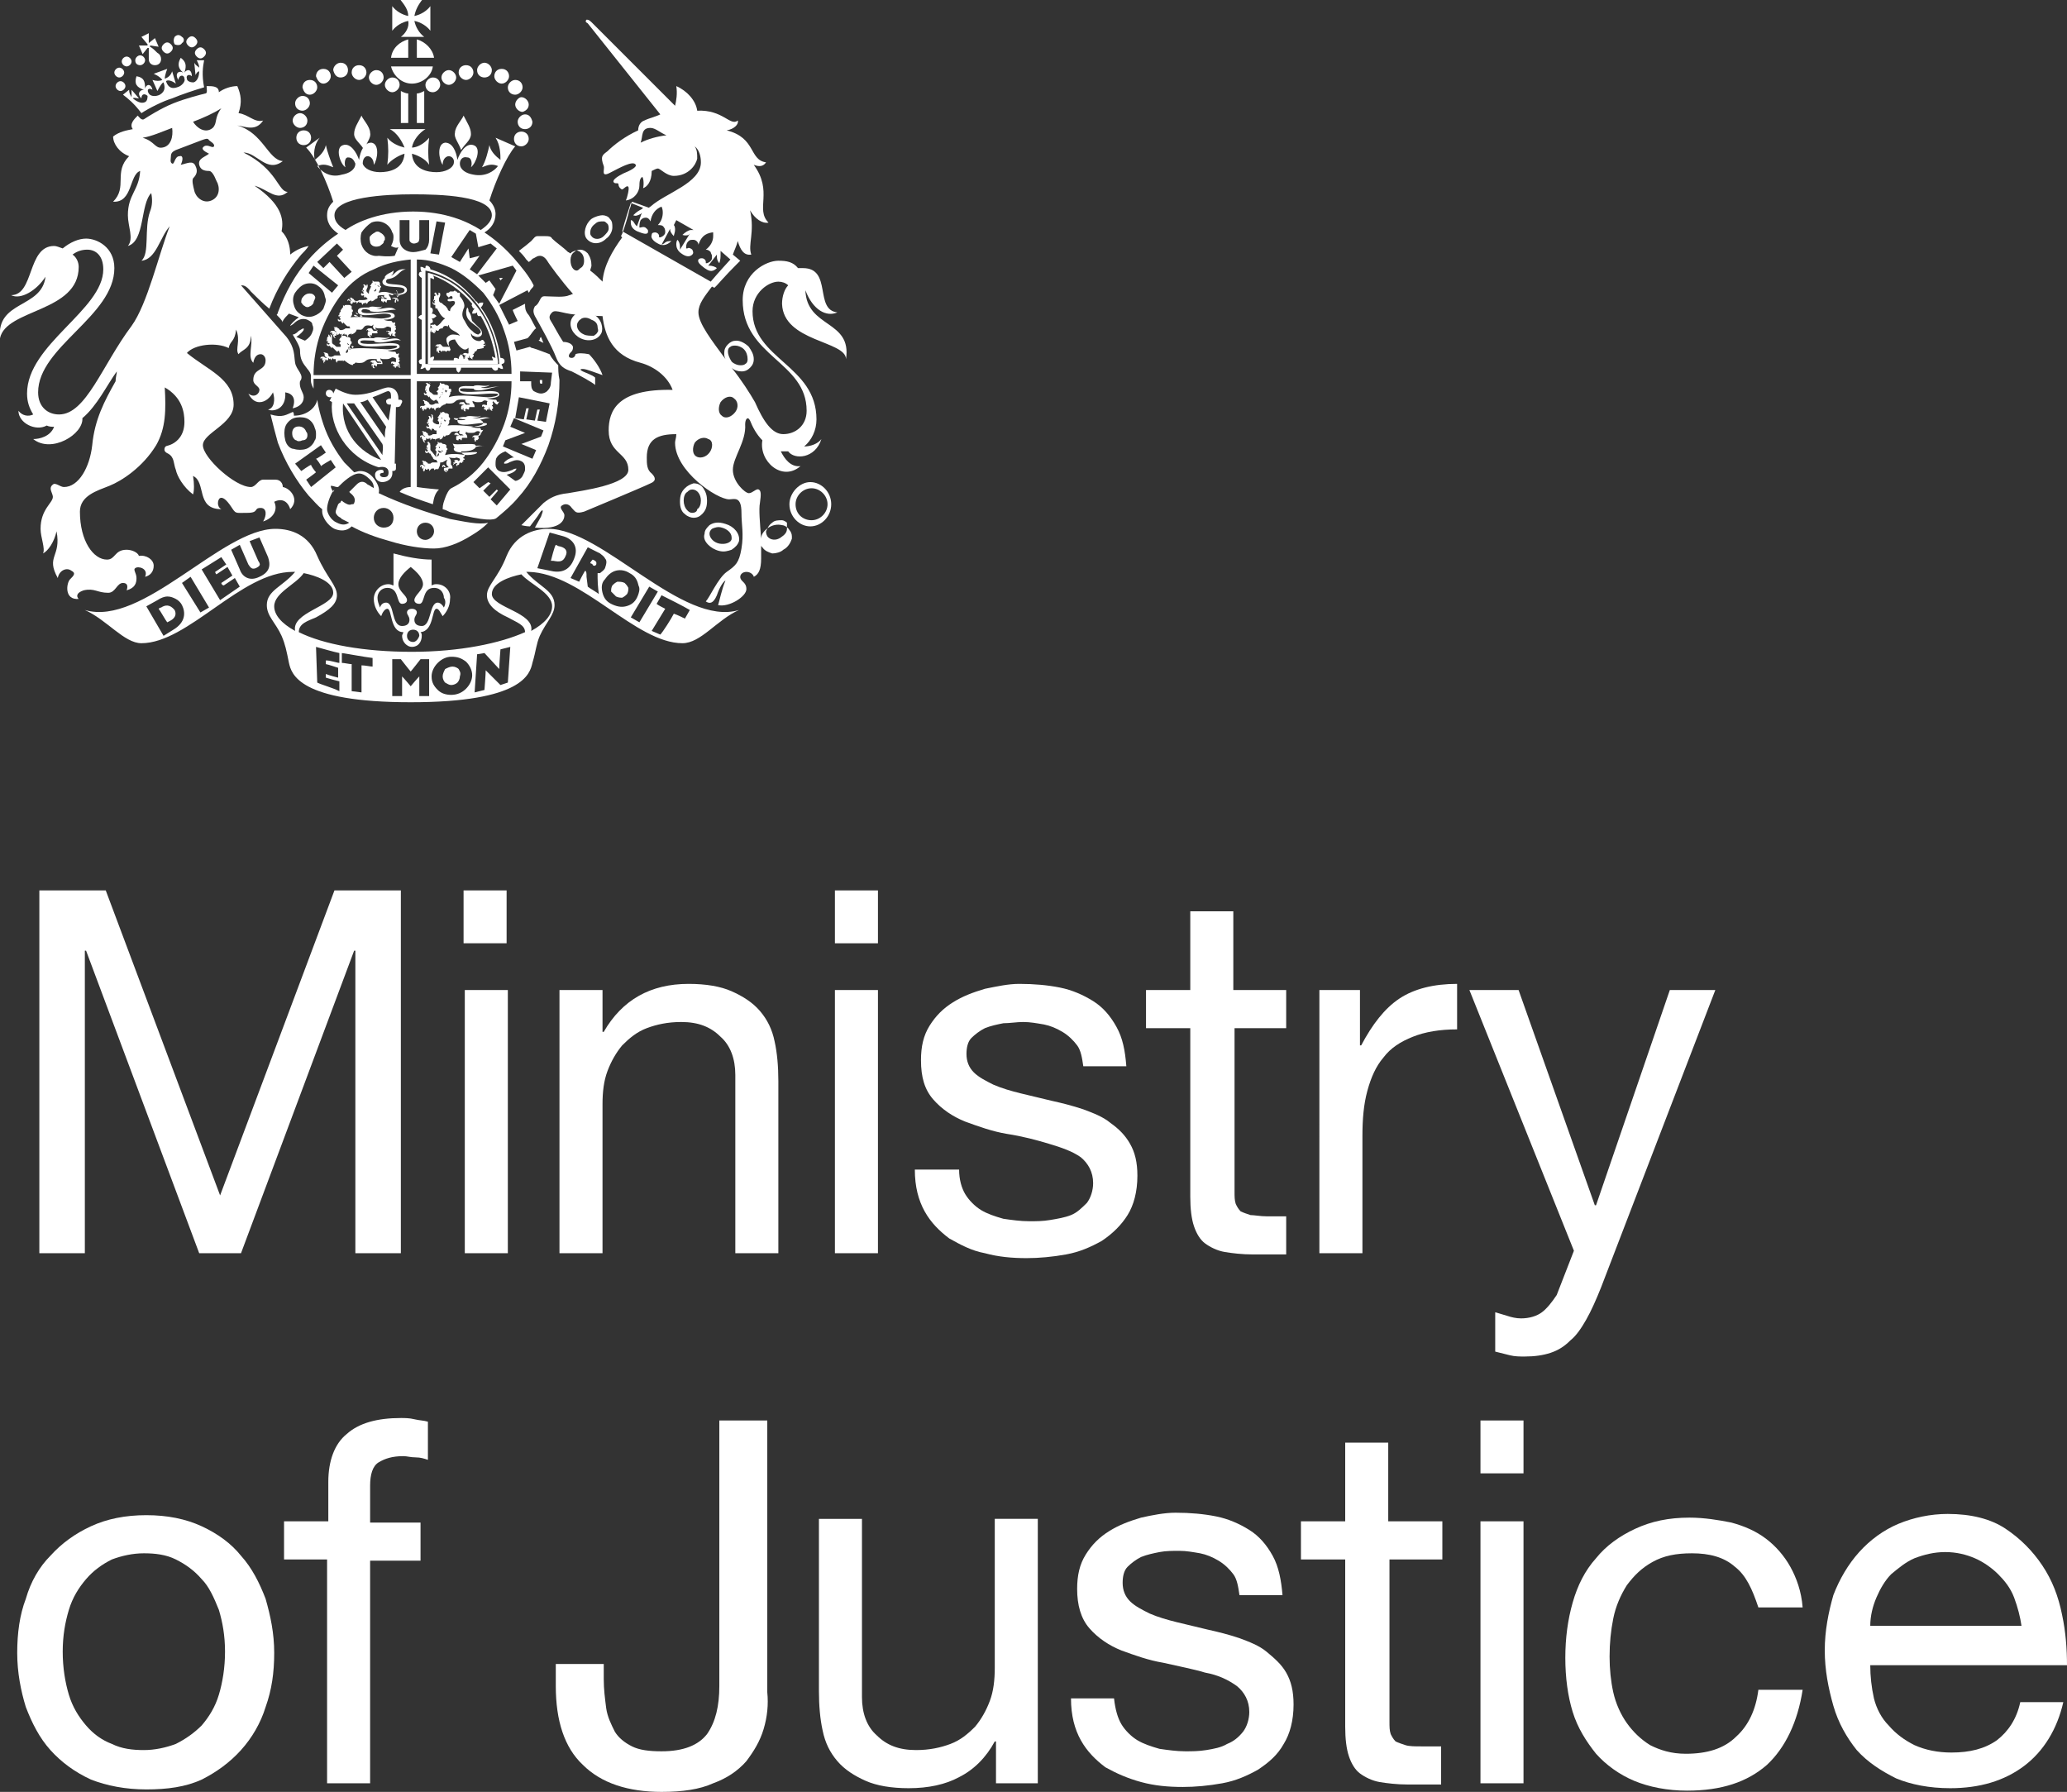 <?xml version="1.0" encoding="utf-8"?>
<!-- Generator: Adobe Illustrator 18.1.1, SVG Export Plug-In . SVG Version: 6.00 Build 0)  -->
<!DOCTYPE svg PUBLIC "-//W3C//DTD SVG 1.1//EN" "http://www.w3.org/Graphics/SVG/1.1/DTD/svg11.dtd">
<svg version="1.1" id="Layer_1" xmlns="http://www.w3.org/2000/svg" xmlns:xlink="http://www.w3.org/1999/xlink" x="0px" y="0px"
	 viewBox="0 0 168.1 145.7" enable-background="new 0 0 168.1 145.7" xml:space="preserve">
<rect x="0" y="0" width="168.1" height="145.7" fill="#333333" stroke="none"/>
<polygon fill="#FFFFFF" points="8.6,72.4 17.9,97.2 27.2,72.4 32.6,72.4 32.6,101.9 28.9,101.9 28.9,77.3 28.8,77.3 19.6,101.9 
	16.2,101.9 7,77.3 6.9,77.3 6.9,101.9 3.2,101.9 3.2,72.4 8.6,72.4 "/>
<path fill="#FFFFFF" d="M37.7,76.7v-4.3h3.5v4.3H37.7L37.7,76.7z M41.3,80.5v21.4h-3.5V80.5H41.3L41.3,80.5z"/>
<path fill="#FFFFFF" d="M49,80.5v3.4h0.1c1.5-2.6,3.8-3.9,6.9-3.9c1.4,0,2.6,0.2,3.5,0.6c0.9,0.4,1.7,0.9,2.3,1.6
	c0.6,0.7,1,1.5,1.2,2.5c0.2,0.9,0.3,2,0.3,3.2v14h-3.5V87.4c0-1.3-0.4-2.4-1.2-3.1c-0.8-0.8-1.8-1.2-3.2-1.2c-1.1,0-2,0.2-2.8,0.5
	c-0.8,0.3-1.4,0.8-2,1.4c-0.5,0.6-0.9,1.3-1.2,2.1c-0.3,0.8-0.4,1.7-0.4,2.7v12.1h-3.5V80.5H49L49,80.5z"/>
<path fill="#FFFFFF" d="M67.9,76.7v-4.3h3.5v4.3H67.9L67.9,76.7z M71.4,80.5v21.4h-3.5V80.5H71.4L71.4,80.5z"/>
<path fill="#FFFFFF" d="M78.5,97.1c0.3,0.5,0.8,1,1.3,1.3c0.5,0.3,1.1,0.5,1.8,0.7c0.7,0.1,1.4,0.2,2.1,0.2c0.6,0,1.1,0,1.7-0.1
	c0.6-0.1,1.2-0.2,1.7-0.4c0.5-0.2,0.9-0.6,1.3-1c0.3-0.4,0.5-1,0.5-1.6c0-0.9-0.4-1.6-1-2.1c-0.7-0.5-1.6-0.8-2.6-1.1
	s-2.1-0.6-3.4-0.8c-1.2-0.2-2.3-0.6-3.4-1c-1-0.4-1.9-1-2.6-1.8c-0.7-0.8-1-1.8-1-3.2c0-1.1,0.2-2,0.7-2.8c0.5-0.8,1.1-1.4,1.9-1.9
	c0.8-0.5,1.6-0.8,2.6-1.1c1-0.2,1.9-0.4,2.8-0.4c1.2,0,2.3,0.1,3.3,0.3c1,0.2,1.9,0.6,2.7,1.1c0.8,0.5,1.4,1.2,1.9,2.1
	c0.5,0.9,0.7,1.9,0.8,3.2h-3.5c-0.1-0.7-0.2-1.3-0.5-1.7c-0.3-0.4-0.7-0.8-1.2-1.1c-0.5-0.3-1-0.5-1.5-0.6c-0.6-0.1-1.1-0.2-1.7-0.2
	c-0.5,0-1.1,0.1-1.6,0.1c-0.5,0.1-1,0.2-1.5,0.4c-0.4,0.2-0.8,0.5-1.1,0.8c-0.3,0.3-0.4,0.8-0.4,1.3c0,0.6,0.2,1.1,0.6,1.5
	c0.4,0.4,1,0.7,1.6,1c0.7,0.3,1.4,0.5,2.2,0.7c0.8,0.2,1.7,0.4,2.5,0.6c0.9,0.2,1.7,0.4,2.6,0.7c0.8,0.3,1.6,0.6,2.2,1.1
	c0.7,0.5,1.2,1,1.6,1.7c0.4,0.7,0.6,1.5,0.6,2.6c0,1.3-0.3,2.4-0.8,3.2c-0.5,0.8-1.2,1.5-2.1,2.1c-0.9,0.5-1.8,0.9-2.9,1.1
	c-1.1,0.2-2.2,0.3-3.2,0.3c-1.2,0-2.3-0.1-3.4-0.4c-1.1-0.2-2-0.7-2.9-1.2c-0.8-0.6-1.5-1.3-2-2.2c-0.5-0.9-0.8-2-0.8-3.4H78
	C78,95.9,78.2,96.6,78.5,97.1L78.5,97.1z"/>
<path fill="#FFFFFF" d="M104.6,80.5v3.1h-4.2v13.3c0,0.4,0,0.7,0.1,1c0.1,0.2,0.2,0.4,0.4,0.6c0.2,0.1,0.5,0.2,0.8,0.3
	c0.3,0,0.8,0.1,1.3,0.1h1.6v3.1h-2.7c-0.9,0-1.7-0.1-2.3-0.2c-0.6-0.1-1.2-0.4-1.6-0.7c-0.4-0.3-0.7-0.8-0.9-1.4
	c-0.2-0.6-0.3-1.4-0.3-2.4V83.6h-3.6v-3.1h3.6v-6.4h3.5v6.4H104.6L104.6,80.5z"/>
<path fill="#FFFFFF" d="M110.6,80.5V85h0.1c0.9-1.7,1.9-3,3.1-3.8c1.2-0.8,2.8-1.2,4.7-1.2v3.7c-1.4,0-2.6,0.2-3.6,0.6
	c-1,0.4-1.8,0.9-2.4,1.7c-0.6,0.7-1,1.6-1.3,2.7c-0.3,1.1-0.4,2.3-0.4,3.7v9.5h-3.5V80.5H110.6L110.6,80.5z"/>
<path fill="#FFFFFF" d="M129,107.3c-0.4,0.7-0.8,1.3-1.3,1.7c-0.5,0.5-1,0.8-1.6,1c-0.6,0.2-1.3,0.3-2.1,0.3c-0.4,0-0.8,0-1.2-0.1
	c-0.4-0.1-0.8-0.2-1.2-0.3v-3.2c0.3,0.1,0.7,0.2,1,0.3c0.3,0.1,0.7,0.2,1.1,0.2c0.7,0,1.3-0.2,1.7-0.5c0.4-0.3,0.8-0.8,1.2-1.4
	l1.4-3.6l-8.5-21.2h4l6.2,17.5h0.1l6-17.5h3.7l-9.3,24.2C129.8,105.7,129.4,106.6,129,107.3L129,107.3z"/>
<path fill="#FFFFFF" d="M2.1,130c0.4-1.4,1.1-2.6,2-3.5c0.9-1,2-1.8,3.3-2.4c1.3-0.6,2.8-0.9,4.5-0.9c1.7,0,3.2,0.3,4.5,0.9
	s2.4,1.4,3.2,2.4c0.9,1,1.5,2.2,2,3.5c0.4,1.4,0.7,2.8,0.7,4.4c0,1.6-0.2,3-0.7,4.4c-0.4,1.3-1.1,2.5-2,3.5c-0.9,1-2,1.8-3.2,2.4
	c-1.3,0.6-2.8,0.8-4.5,0.8c-1.7,0-3.2-0.3-4.5-0.8c-1.3-0.6-2.4-1.4-3.3-2.4c-0.9-1-1.5-2.2-2-3.5c-0.4-1.3-0.7-2.8-0.7-4.4
	C1.4,132.8,1.6,131.3,2.1,130L2.1,130z M5.6,137.8c0.3,1,0.8,1.8,1.4,2.5c0.6,0.7,1.3,1.2,2.1,1.5c0.8,0.4,1.7,0.5,2.6,0.5
	c0.9,0,1.8-0.2,2.6-0.5c0.8-0.4,1.5-0.9,2.1-1.5c0.6-0.7,1.1-1.5,1.4-2.5c0.3-1,0.5-2.2,0.5-3.5c0-1.3-0.2-2.4-0.5-3.4
	c-0.4-1-0.8-1.9-1.4-2.5c-0.6-0.7-1.3-1.2-2.1-1.6c-0.8-0.4-1.7-0.5-2.6-0.5c-0.9,0-1.8,0.2-2.6,0.5c-0.8,0.4-1.5,0.9-2.1,1.6
	c-0.6,0.7-1.1,1.5-1.4,2.5c-0.3,1-0.5,2.1-0.5,3.4C5.1,135.6,5.3,136.8,5.6,137.8L5.6,137.8z"/>
<path fill="#FFFFFF" d="M23.1,126.8v-3.1h3.6v-3.2c0-1.7,0.5-3.1,1.5-3.9c1-0.9,2.5-1.3,4.4-1.3c0.3,0,0.7,0,1.1,0.1
	c0.4,0.1,0.8,0.1,1.1,0.2v3.1c-0.3-0.1-0.6-0.2-1-0.2c-0.4,0-0.7-0.1-1-0.1c-0.9,0-1.5,0.2-2,0.5c-0.5,0.3-0.7,1-0.7,1.9v3h4.1v3.1
	h-4.1V145h-3.5v-18.2H23.1L23.1,126.8z"/>
<path fill="#FFFFFF" d="M62.1,140.6c-0.3,1-0.8,1.8-1.4,2.6c-0.7,0.8-1.6,1.4-2.7,1.8c-1.1,0.5-2.5,0.7-4.2,0.7
	c-2.7,0-4.9-0.7-6.4-2.2c-1.5-1.4-2.2-3.6-2.2-6.4v-1.8h3.9v1.2c0,0.9,0.1,1.6,0.2,2.4c0.1,0.7,0.4,1.3,0.7,1.9
	c0.3,0.5,0.8,0.9,1.4,1.2c0.6,0.3,1.4,0.4,2.4,0.4c1.8,0,3-0.5,3.7-1.4c0.7-1,1-2.3,1-3.9v-21.6h3.9v22.1
	C62.5,138.6,62.4,139.6,62.1,140.6L62.1,140.6z"/>
<path fill="#FFFFFF" d="M81,145v-3.4h-0.1c-0.7,1.3-1.7,2.3-2.9,2.9c-1.1,0.6-2.5,0.9-4.1,0.9c-1.4,0-2.6-0.2-3.5-0.6
	c-0.9-0.4-1.7-0.9-2.3-1.6c-0.6-0.7-1-1.5-1.2-2.5c-0.2-0.9-0.3-2-0.3-3.2v-14h3.5v14.5c0,1.3,0.4,2.4,1.2,3.1
	c0.8,0.8,1.8,1.2,3.2,1.2c1.1,0,2-0.2,2.8-0.5c0.8-0.3,1.4-0.8,2-1.4c0.5-0.6,0.9-1.3,1.2-2.1c0.3-0.8,0.4-1.7,0.4-2.7v-12.1h3.5
	V145H81L81,145z"/>
<path fill="#FFFFFF" d="M91.2,140.2c0.3,0.5,0.8,1,1.3,1.3c0.5,0.3,1.1,0.5,1.8,0.7c0.7,0.1,1.4,0.2,2.1,0.2c0.5,0,1.1,0,1.7-0.1
	c0.6-0.1,1.2-0.2,1.7-0.5c0.5-0.2,0.9-0.5,1.3-1c0.3-0.4,0.5-1,0.5-1.6c0-0.9-0.4-1.6-1-2.1c-0.7-0.5-1.5-0.9-2.6-1.1
	c-1-0.3-2.1-0.5-3.4-0.8c-1.2-0.2-2.3-0.6-3.4-1c-1-0.4-1.9-1-2.6-1.8c-0.7-0.8-1-1.9-1-3.2c0-1.1,0.2-2,0.7-2.8
	c0.5-0.8,1.1-1.4,1.9-1.9c0.8-0.5,1.6-0.8,2.6-1.1c0.9-0.2,1.9-0.4,2.8-0.4c1.2,0,2.3,0.1,3.3,0.3c1,0.2,1.9,0.6,2.7,1.1
	c0.8,0.5,1.4,1.2,1.9,2.1c0.5,0.9,0.7,2,0.8,3.2h-3.5c-0.1-0.7-0.2-1.3-0.5-1.7c-0.3-0.4-0.7-0.8-1.2-1.1c-0.5-0.3-1-0.5-1.5-0.6
	c-0.6-0.1-1.1-0.2-1.7-0.2c-0.5,0-1.1,0-1.6,0.1c-0.5,0.1-1,0.2-1.5,0.4c-0.4,0.2-0.8,0.5-1.1,0.8c-0.3,0.3-0.4,0.8-0.4,1.3
	c0,0.6,0.2,1.1,0.6,1.5c0.4,0.4,1,0.7,1.6,1c0.7,0.3,1.4,0.5,2.2,0.7c0.8,0.2,1.7,0.4,2.5,0.6c0.9,0.2,1.7,0.4,2.6,0.7
	c0.8,0.3,1.6,0.6,2.2,1.1c0.6,0.5,1.2,1,1.6,1.7c0.4,0.7,0.6,1.5,0.6,2.6c0,1.3-0.3,2.4-0.8,3.2c-0.5,0.9-1.2,1.5-2.1,2.1
	c-0.9,0.5-1.8,0.9-2.9,1.1c-1.1,0.2-2.2,0.3-3.2,0.3c-1.2,0-2.3-0.1-3.4-0.4c-1.1-0.3-2-0.7-2.9-1.2c-0.8-0.6-1.5-1.3-2-2.2
	c-0.5-0.9-0.8-2-0.8-3.4h3.5C90.7,139,90.9,139.7,91.2,140.2L91.2,140.2z"/>
<path fill="#FFFFFF" d="M117.3,123.7v3.1H113V140c0,0.4,0,0.7,0.1,1c0.1,0.2,0.2,0.4,0.4,0.6c0.2,0.1,0.5,0.2,0.8,0.3
	c0.3,0.1,0.8,0.1,1.3,0.1h1.6v3.1h-2.7c-0.9,0-1.7-0.1-2.3-0.2c-0.6-0.1-1.2-0.4-1.6-0.7c-0.4-0.3-0.7-0.8-0.9-1.4
	c-0.2-0.6-0.3-1.4-0.3-2.4v-13.6h-3.6v-3.1h3.6v-6.4h3.5v6.4H117.3L117.3,123.7z"/>
<path fill="#FFFFFF" d="M120.4,119.8v-4.3h3.5v4.3H120.4L120.4,119.8z M123.9,123.7V145h-3.5v-21.3H123.9L123.9,123.7z"/>
<path fill="#FFFFFF" d="M141.1,127.4c-0.9-0.8-2.1-1.1-3.5-1.1c-1.3,0-2.3,0.2-3.2,0.7c-0.9,0.5-1.5,1.1-2.1,1.9
	c-0.5,0.8-0.9,1.7-1.1,2.7c-0.2,1-0.3,2-0.3,3.1c0,1,0.1,2,0.3,2.9c0.2,0.9,0.6,1.8,1.1,2.5c0.5,0.7,1.1,1.3,1.9,1.8
	c0.8,0.4,1.7,0.7,2.9,0.7c1.7,0,3.1-0.4,4.1-1.4c1-0.9,1.6-2.2,1.8-3.8h3.6c-0.4,2.6-1.4,4.7-2.9,6.1c-1.6,1.4-3.7,2.1-6.5,2.1
	c-1.6,0-3.1-0.3-4.3-0.8c-1.2-0.5-2.3-1.3-3.1-2.2c-0.8-1-1.5-2.1-1.9-3.4c-0.4-1.3-0.6-2.8-0.6-4.4c0-1.6,0.2-3.1,0.6-4.5
	c0.4-1.4,1-2.6,1.9-3.6c0.8-1,1.9-1.8,3.2-2.4c1.3-0.6,2.7-0.9,4.4-0.9c1.2,0,2.4,0.2,3.4,0.4c1.1,0.3,2,0.7,2.8,1.3
	c0.8,0.6,1.5,1.4,2,2.3c0.5,0.9,0.9,2,1,3.3h-3.6C142.5,129.2,142,128.1,141.1,127.4L141.1,127.4z"/>
<path fill="#FFFFFF" d="M164.6,143.6c-1.6,1.2-3.6,1.8-6,1.8c-1.7,0-3.2-0.3-4.4-0.8c-1.2-0.6-2.3-1.3-3.2-2.3
	c-0.8-1-1.5-2.2-1.9-3.6c-0.4-1.4-0.7-2.9-0.7-4.5c0-1.6,0.3-3.1,0.7-4.5c0.5-1.3,1.2-2.5,2.1-3.5c0.9-1,2-1.8,3.2-2.3
	c1.2-0.5,2.6-0.8,4-0.8c1.9,0,3.5,0.4,4.7,1.2c1.2,0.8,2.2,1.8,3,3c0.8,1.2,1.3,2.5,1.6,4c0.3,1.4,0.4,2.8,0.4,4.1h-16
	c0,0.9,0.1,1.8,0.3,2.7c0.2,0.8,0.6,1.6,1.2,2.2c0.6,0.7,1.3,1.2,2.1,1.6c0.9,0.4,1.9,0.6,3,0.6c1.5,0,2.7-0.3,3.7-1
	c0.9-0.7,1.6-1.7,1.9-3.1h3.5C167.3,140.6,166.2,142.4,164.6,143.6L164.6,143.6z M163.8,129.9c-0.3-0.8-0.8-1.4-1.3-1.9
	c-0.5-0.5-1.2-1-1.9-1.3c-0.7-0.3-1.5-0.5-2.4-0.5c-0.9,0-1.7,0.2-2.5,0.5c-0.7,0.3-1.3,0.8-1.9,1.3c-0.5,0.5-0.9,1.2-1.2,1.9
	c-0.3,0.7-0.5,1.5-0.5,2.3h12.3C164.3,131.5,164.1,130.7,163.8,129.9L163.8,129.9z"/>
<path fill="#FFFFFF" d="M1.2,26.8C1.2,26.8,1.2,26.8,1.2,26.8C1.2,26.8,1.2,26.8,1.2,26.8"/>
<path fill="#FFFFFF" d="M38.7,24.6c1.1,1.4,1.8,3.2,1.9,5h-6V22C36.1,22.3,37.6,23.2,38.7,24.6 M40.7,29.1c-0.2-1.4-0.7-2.9-1.6-4.1
	c0.1-0.1,0.2-0.2,0.2-0.4c-0.2,0-0.3,0-0.4,0.1c-0.1-0.1-0.1-0.2-0.2-0.2c-1-1.3-2.3-2.2-3.7-2.6c0-0.2-0.2-0.3-0.3-0.3
	c-0.1,0-0.1,0.1-0.1,0.2c0,0,0,0-0.1,0c-0.1-0.1-0.2-0.1-0.3-0.1c0,0.2,0,0.3,0.1,0.4v0c-0.1,0-0.2,0-0.2,0.1
	c-0.1,0.1,0,0.3,0.2,0.4v3c-0.1,0-0.2,0.1-0.3,0.2c0.1,0.1,0.2,0.2,0.3,0.2v3.2c-0.2,0-0.3,0.2-0.2,0.3c0,0.1,0.1,0.1,0.2,0.1v0.1
	c0,0.1-0.1,0.2-0.1,0.3c0.1,0,0.2,0,0.3-0.1h0.1c0,0.1,0.1,0.2,0.1,0.2c0.1,0.1,0.3,0,0.3-0.2h2.1c0,0.1,0,0.3,0.2,0.4
	c0.1-0.1,0.2-0.2,0.2-0.4H40c0.1,0.2,0.3,0.3,0.4,0.2c0.1,0,0.1-0.1,0.1-0.2h0.1c0.1,0.1,0.2,0.1,0.3,0.1c0-0.1,0-0.2-0.1-0.3
	c0,0,0-0.1,0-0.1c0.1,0,0.2-0.1,0.2-0.1C41.1,29.3,41,29.1,40.7,29.1"/>
<path fill="#FFFFFF" d="M38.4,24.7c0,0.1-0.1,0.1,0,0.2c0,0.1,0.1,0.2,0.2,0.2c-0.1,0.1-0.2,0.2-0.2,0.4c0.2,0,0.3,0,0.4-0.1
	c0,0.2,0,0.2,0.1,0.3c0,0,0.1,0,0.2,0c0.6,1,1,2.2,1.2,3.4c-0.1,0-0.2-0.1-0.3-0.1c0,0.1,0.1,0.2,0.1,0.3h-2c0-0.1-0.1-0.2-0.1-0.2
	c-0.1,0-0.2,0-0.3,0.1c0-0.1,0-0.2-0.2-0.4c-0.1,0.1-0.2,0.2-0.2,0.4c-0.1-0.1-0.2-0.1-0.3-0.1c-0.1,0-0.1,0.1-0.1,0.2h-1.7
	c0.1-0.1,0.1-0.2,0.1-0.3c-0.1,0-0.2,0-0.3,0.1v-2.8c0.1,0,0.2-0.1,0.2-0.1c0-0.1,0-0.2-0.1-0.3c0.1,0,0.2,0,0.4-0.2
	c-0.1-0.1-0.2-0.2-0.4-0.2c0.1-0.1,0.1-0.2,0.1-0.3c0-0.1-0.1-0.2-0.2-0.2v-2.4c0.1,0,0.2,0.1,0.3,0.1c0-0.1,0-0.2-0.1-0.3
	C36.3,22.8,37.5,23.6,38.4,24.7 M40.5,29.4c-0.2-1.7-0.8-3.4-1.9-4.7c-0.5-0.6-1.1-1.2-1.7-1.6c-0.6-0.4-1.3-0.7-2-0.9l-0.1,0v7.4
	h5.7L40.5,29.4L40.5,29.4z"/>
<path fill="#FFFFFF" d="M39.3,28.2L39.3,28.2c0.1-0.1,0.2-0.1,0.2-0.2c-0.1,0.1-0.2,0-0.2,0c0.1-0.1,0.2,0,0.1-0.2
	c-0.1-0.2-0.2-0.2-0.3-0.1c-0.1,0.1-0.8,0-0.8-0.6c0,0,0,0,0,0c0.1,0.1,0.1,0.2,0.2,0.2c0.3,0.2,0.7,0.1,0.7-0.2
	c0-0.3-0.2-0.4-0.5-0.7c-0.1-0.1-0.2-0.2-0.3-0.3c-0.1-0.2,0-0.4-0.3-0.8c0-0.1,0-0.2-0.1-0.3c-0.1,0.2-0.2,0.7,0.2,1.1
	c0.3,0.3,0.9,0.6,0.9,0.9c0,0.1-0.1,0.1-0.2,0.2c-0.1,0-0.3-0.1-0.4-0.2c0,0,0,0-0.1-0.1l0,0c-0.3-0.2-0.5-0.6-0.6-0.8
	c-0.3-0.4-0.2-0.7-0.1-1c0.2-0.3-0.1-0.8-0.3-1c0,0,0-0.1,0-0.3c0,0-0.1,0-0.2,0c0-0.1-0.1-0.1-0.1-0.1c-0.1,0-0.1-0.1-0.1-0.1
	c-0.1,0.1-0.1,0.1-0.2,0.1c-0.1,0-0.1,0-0.2,0c-0.1,0.1-0.1,0.1-0.2,0.1c-0.1,0-0.1,0.1-0.1,0.1c0,0.1,0,0.1,0.1,0.2c0,0,0,0,0,0
	l0.1,0.1l0.1-0.1c0,0,0,0,0,0c0,0,0.2-0.1,0.2,0.1c0,0.1,0,0.1-0.1,0.1c-0.1,0-0.1,0-0.2,0c-0.1,0-0.1,0.1-0.1,0.1
	c0,0.1,0.1,0.1,0.2,0.1c0.1,0,0.4-0.1,0.4,0.1c0,0.3-0.4,0.3-0.4,0.7c-0.1,0-0.2-0.1-0.2-0.2c-0.1-0.1-0.1-0.2-0.3-0.3
	c-0.1-0.1-0.2-0.2-0.3-0.2c-0.1-0.1-0.1-0.1-0.1-0.3c0-0.1,0.1-0.2,0.1-0.3c0,0,0-0.1,0-0.1c0-0.1-0.1-0.1-0.2-0.1
	c0,0,0.1,0.1,0.1,0.1c0,0-0.1,0.1-0.1,0.1c0,0,0,0.1,0,0.1c0,0,0,0,0,0c0,0,0,0,0,0c0,0,0,0,0,0c0-0.1-0.1-0.2-0.1-0.2c0,0,0,0,0,0
	v0c0-0.1-0.1-0.2-0.2,0c0,0,0.1,0,0.1,0c0,0,0,0.1,0,0.1c0,0.1,0.1,0.1,0.1,0.1c0,0,0,0,0,0c0,0,0,0,0,0c0,0,0,0,0,0
	c-0.2-0.1-0.2,0-0.2,0.1c0,0,0,0,0,0.1c0,0-0.1,0.1,0,0.2c0,0,0-0.1,0-0.1c0,0,0,0,0,0c0,0,0,0,0,0c0,0,0,0,0.1,0c0,0,0,0,0,0
	c0,0,0,0,0,0c0,0,0,0,0,0c-0.1,0.1-0.1,0.2,0,0.2c-0.1,0.1-0.2,0.1-0.2-0.1c-0.1,0.2,0.1,0.3,0.2,0.3c0,0.1,0,0.2,0,0.2c0,0,0,0,0,0
	c0,0,0,0,0,0c0,0,0,0.1,0.1,0.1c0,0,0-0.1,0-0.1c0,0.1,0.1,0.1,0.1,0.2c0.1,0.1,0.2,0.5,0.6,0.7c-0.2,0.1-0.3,0.3-0.4,0.4
	c-0.1,0.1-0.2,0.2-0.3,0.2c0,0-0.1-0.1-0.1-0.1c-0.1,0-0.1-0.1-0.1,0c0,0,0,0-0.1,0c-0.1,0-0.2,0-0.2,0.1c0,0,0.1,0,0.1,0
	c0,0,0,0.1,0,0.1c0,0,0,0.1,0.2,0.1c0,0,0,0,0,0c0,0-0.1,0-0.1,0c-0.1,0-0.1-0.1-0.2,0c0,0,0,0-0.1,0.1c0,0,0,0,0,0
	c-0.1,0-0.1,0.2-0.1,0.2c0,0,0-0.1,0.1-0.1c0,0,0,0,0,0c0.1,0.1,0.1,0.1,0.2-0.1c0,0,0,0,0,0c0,0.1-0.1,0.2,0,0.2c0,0,0,0,0.1,0
	c0,0,0,0,0,0c0,0.1,0.2,0.1,0.2,0.1c0,0-0.1-0.1-0.1-0.1c0,0,0,0,0.1,0c0.1-0.1,0-0.2,0-0.2c0,0,0,0,0,0c0,0,0.1,0.1,0.2,0.1
	c0.1,0,0.1-0.1,0.1-0.1c0.1-0.1,0.2-0.1,0.3-0.1c0-0.1,0.1-0.2,0.2-0.2c0.1,0,0.2,0,0.2,0.1c0-0.1,0.1-0.2,0.1-0.2
	c0,0.5,0.7,0.5,0.9,0.9c-0.2-0.1-0.5-0.1-0.6-0.1c-0.2,0-0.5,0.2-0.5,0.4c0,0.2,0.1,0.5,0.3,0.6c-0.2,0-0.3,0-0.5,0c0,0,0,0,0,0
	c-0.2,0-0.2-0.3-0.4-0.2c0,0,0,0-0.1,0c-0.1,0-0.2,0.1-0.2,0.2c0,0,0.1-0.1,0.1-0.1c0,0,0,0,0,0c0,0,0,0.1,0.1,0.1c0,0,0.1,0,0.1,0
	c0,0,0,0,0,0c0,0.1-0.2,0-0.2,0.2c0,0,0,0,0,0.1c0,0.1,0,0.1,0.1,0.1c0,0-0.1,0,0-0.1c0,0,0,0,0,0c0,0,0,0,0,0c0,0,0,0,0,0
	c0,0,0,0,0,0c0,0,0,0,0,0c0,0,0,0.1,0,0.1c0,0.1,0.1,0.1,0.2,0.1c0,0-0.1,0-0.1-0.1c0,0,0,0,0,0c0,0,0,0,0-0.1c0,0,0,0,0,0
	c0,0,0,0,0.1,0s0,0,0,0c0,0,0.1,0.1,0.1,0.1c0,0,0.1,0,0.1-0.1c0,0,0.1,0,0.1,0.1c0-0.1,0-0.1,0.2,0l0.1-0.1c0,0,0.2,0.1,0.2,0
	c0.1-0.1,0-0.1,0-0.2c-0.1-0.2-0.1-0.2-0.1-0.3c-0.1-0.3,0.3-0.4,0.5-0.4c0.1,0.2,0.3,0.6,0.7,0.8c0.3,0.1,0.4-0.2,0.4-0.1
	c0,0,0,0,0,0.1c0,0.1,0,0.2,0,0.3c0,0.1-0.2,0-0.2,0c-0.1,0-0.1,0-0.1,0c-0.1,0-0.2,0.1-0.2,0.2c0,0,0.1-0.1,0.1-0.1c0,0,0,0,0,0
	c0,0.1,0.1,0.1,0.2,0.1c0,0,0,0,0,0c-0.1,0.1-0.2,0.2-0.1,0.2c0,0,0,0,0.1,0c0,0.1,0,0.1,0.1,0.1c0,0,0-0.1,0-0.1c0,0,0,0,0.1,0
	c0.1,0,0-0.1,0.1-0.2c0,0,0,0,0,0c0,0.1,0,0.2,0,0.2c0,0,0,0,0.1,0c0,0.1,0.1,0.1,0.2,0.1c0,0-0.1,0-0.1-0.1c0,0,0.1-0.1,0.1-0.1
	c0.1-0.2-0.1-0.2-0.1-0.2s0.2,0,0.2-0.2c0,0,0,0,0,0c0.1,0,0.2-0.1,0.2-0.2C39.4,28.3,39.4,28.3,39.3,28.2"/>
<polyline fill="#FFFFFF" points="36.5,24.2 36.5,24.2 36.5,24.2 "/>
<path fill="#FFFFFF" d="M31.8,32.4l-0.1,0c-0.1,0-0.3,0.1-0.3,0.2c0,0.2,0.1,0.3,0.3,0.3h0.1l-0.2,1.3l-1.3-1.9
	c0.6-0.2,1.1-0.5,1.3-0.5C31.8,31.9,31.8,32,31.8,32.4 M29.3,32.7c0.2,0,0.4-0.1,0.6-0.2l1.5,2.2c-0.1,0.3-0.1,0.6-0.1,0.9
	L29.3,32.7L29.3,32.7z M31.1,37l-2.9-4.2c0.1,0,0.2,0,0.2,0c0.1,0,0.3,0,0.4,0l2.3,3.3C31.2,36.4,31.1,36.7,31.1,37 M27.9,32.8
	l3.1,4.6C29.3,36.8,27.7,35.2,27.9,32.8 M32.5,32.5l-0.1,0l0-0.1c0-0.5-0.3-0.9-0.8-0.9c-0.5,0-1.4,0.6-2.7,0.6
	c-0.6,0-1.2-0.3-1.6-0.5l-0.2,0.4c0,0,0,0,0,0c0-0.2-0.2-0.3-0.3-0.3c-0.2,0-0.3,0.1-0.3,0.3c0,0.2,0.2,0.3,0.3,0.3
	c0.1,0,0.2,0,0.2-0.1l-0.2,0.4c0,0,0.1,0,0.2,0.1c-0.2,2,1.2,4.5,3.8,5.3c0.4-0.1,0.8,0,0.8,0.4c0,0.3-0.1,0.4-0.4,0.4
	c-0.2,0-0.3-0.1-0.3-0.2c0-0.2,0.3-0.1,0.3-0.2c0-0.2-0.1-0.2-0.2-0.2c-0.2,0-0.5,0.1-0.5,0.4c0,0.4,0.3,0.6,0.6,0.6
	c0.3,0,0.9-0.2,0.8-0.9c0.1,0,0.3,0,0.3-0.2l0-0.4l-0.1,0l0.1-4.6l0.1,0c0.2,0,0.3-0.1,0.3-0.2C32.8,32.6,32.7,32.5,32.5,32.5"/>
<polyline fill="#FFFFFF" points="31.5,22.7 31.5,22.7 31.5,22.7 "/>
<path fill="#FFFFFF" d="M30.8,23.3c-0.1,0-0.1-0.1-0.1-0.1c0,0,0.2,0.1,0.2,0.1C30.8,23.3,30.8,23.3,30.8,23.3 M30.7,23.4
	C30.7,23.5,30.7,23.4,30.7,23.4C30.6,23.4,30.6,23.4,30.7,23.4c-0.1,0-0.1,0-0.1,0c0,0,0,0.1,0,0.1c0,0,0,0,0,0.1
	c0,0-0.1,0.1-0.1,0.1c-0.1,0-0.1-0.1,0-0.1c0,0,0-0.1,0.1-0.1c0,0,0.1,0,0.1,0c0,0,0-0.1-0.1-0.1c0,0,0.1,0,0,0c0,0-0.1,0-0.1,0
	c0,0,0,0,0,0c0,0,0,0,0.1,0L30.7,23.4C30.7,23.3,30.7,23.4,30.7,23.4C30.7,23.4,30.7,23.4,30.7,23.4 M30.6,23.1c0,0-0.1,0.1-0.1,0
	c0-0.1,0-0.1,0-0.2C30.4,23.1,30.5,23.1,30.6,23.1 M32.2,24c0.6,0,0.9-0.2,0.9-0.4c0-0.7-1.7-0.3-1.7-0.7c0-0.1,0-0.1,0.1-0.2l0,0
	c0.9-0.1,0.9-0.7,1.5-0.8c-0.8-0.1-0.9,0.5-1.2,0.5c0.2-0.1,0.2-0.3,0.2-0.4c-0.2,0.2-0.5,0.2-0.7,0.5c0,0,0,0.1,0,0.1
	c-0.1,0.1-0.2,0.2-0.2,0.3c0,0.7,1.8,0.2,1.8,0.7c0,0.2-0.3,0.3-0.8,0.3c-0.4,0-0.6-0.3-1.3-0.1c0-0.1,0.2-0.3,0.1-0.4
	c0.1,0,0.1-0.1,0.1-0.1c0,0-0.1-0.1-0.1-0.1c0,0,0-0.1,0-0.1c0,0,0-0.1,0-0.1c0,0-0.1-0.1-0.1-0.1c-0.1,0-0.1,0-0.2,0
	c0,0-0.1,0-0.1,0c0,0-0.1,0-0.1,0c0,0-0.1-0.1-0.1-0.1c0,0.1,0,0.1,0,0.2c-0.1,0-0.1,0.2-0.2,0.2c0,0,0,0.1,0.1,0.1
	c-0.1,0.1-0.1,0.2-0.1,0.2c0,0,0,0,0,0C30,23.6,30,23.8,30,23.9l0,0c0,0-0.1-0.1-0.1-0.1c-0.1-0.1-0.1-0.1-0.1-0.2
	c0-0.1,0.1-0.2,0.1-0.3c0,0,0,0,0-0.1c0-0.1-0.1-0.1-0.1-0.1c0,0,0.1,0,0,0.1c0,0,0,0,0,0.1c0,0,0,0.1,0,0.1c0,0,0,0,0,0
	c0,0,0,0,0,0c0,0,0,0,0,0c0-0.1,0-0.2-0.1-0.2c0,0,0,0,0,0l0,0c0-0.1-0.1-0.1-0.2,0c0,0,0.1,0,0.1,0c0,0,0,0.1,0,0.1
	c0,0.1,0,0.1,0.1,0.1c0,0,0,0,0,0c0,0,0,0,0,0c0,0,0,0,0,0c-0.1-0.1-0.2,0-0.2,0.1c0,0,0,0,0,0.1c-0.1,0-0.1,0.1,0,0.1
	c0,0,0-0.1,0-0.1h0c0,0,0,0,0,0c0,0,0,0,0.1,0c0,0,0,0,0,0c0,0,0,0,0,0c0,0,0,0,0,0c-0.1,0.1-0.1,0.2,0,0.2c0,0,0,0,0,0
	c0,0.1-0.2,0.1-0.2,0c-0.1,0.2,0,0.3,0.2,0.2c0,0,0,0,0,0c0,0,0,0,0,0.1c0,0,0,0,0,0c0,0,0,0,0,0c0,0,0,0.1,0.1,0.1c0,0,0-0.1,0-0.1
	s0.1,0.1,0.2,0.2c-0.1,0.1-0.4,0.1-0.4,0.1c0,0-0.2,0-0.3,0c-0.1,0.1-0.3,0.1-0.4,0c0,0,0-0.1-0.1-0.1c0,0-0.1-0.1-0.1-0.1
	c0,0,0,0,0,0c0,0-0.1,0-0.2,0c0,0,0.1,0,0.1,0.1c0,0,0,0,0,0c0,0,0,0.1,0.1,0.1c0,0,0,0,0,0c0,0,0,0-0.1,0c-0.1,0-0.1-0.1-0.1-0.1
	c0,0,0,0,0,0c0,0,0,0,0,0c-0.1,0-0.2,0.1-0.1,0.2c0,0,0-0.1,0.1-0.1c0,0,0,0,0,0c0,0.1,0,0.1,0.2,0c0,0,0,0,0,0
	c0,0.1-0.2,0.1-0.1,0.2c0,0,0,0,0,0c0,0,0,0,0,0c0,0.1,0.1,0.2,0.1,0.2c0,0-0.1-0.1,0-0.1c0,0,0,0,0,0c0.1,0,0.1-0.1,0.1-0.2
	c0,0,0,0,0,0c0,0,0,0.1,0.1,0.1c0.1,0,0.1-0.1,0.1-0.1c0,0,0,0,0,0c0,0,0.1,0,0,0.1c0,0,0.1,0,0.1-0.1c0,0.1,0,0.1,0,0.2
	c0,0,0.1-0.1,0.2-0.2c0,0,0,0,0,0.1c0,0,0,0,0,0c0,0,0.1,0,0.2,0c0,0,0,0,0,0c0,0,0,0.1,0,0.1c0,0,0-0.1,0-0.1c0,0,0,0.1,0.1,0.2
	c0-0.2,0.1-0.1,0.3-0.2c0,0,0,0,0,0c0,0,0,0.1-0.1,0.1c0.1,0,0.2,0,0.2-0.1c0,0,0.1-0.1,0.1-0.1c0,0,0.1,0,0.2-0.1c0,0,0,0.1,0,0.1
	c0.2,0,0.3-0.2,0.4-0.2c0.3-0.1-0.2-0.3,0.5-0.3c0.1,0,0.2,0,0.2-0.1c-0.1,0.1-0.1,0.3,0,0.3c0,0,0.1,0,0.2,0.1c0,0,0,0,0,0
	c-0.1,0-0.1,0-0.1,0c-0.2,0.1-0.2-0.2-0.3-0.2c0,0,0,0-0.1,0c-0.1,0-0.2,0.1-0.1,0.1c0,0,0-0.1,0.1-0.1c0,0,0,0,0,0
	c0,0,0,0.1,0.1,0.1c0,0,0,0,0.1,0c0,0,0,0,0,0c0,0.1-0.2,0-0.2,0.1c0,0,0,0.1,0,0.1c0,0.1,0,0.1,0.1,0.1c0,0,0,0,0-0.1c0,0,0,0,0,0
	c0,0,0,0,0,0c0,0,0,0,0,0s0,0,0,0c0,0,0,0,0,0c0,0,0,0,0,0.1c0,0.1,0.1,0.1,0.2,0.1c0,0-0.1,0-0.1,0c0,0,0,0,0,0c0,0,0,0,0-0.1
	c0,0,0,0,0,0c0,0,0,0,0.1,0c0,0,0,0,0,0c0,0,0.1,0.1,0.1,0.1c0.1,0,0-0.1,0.1-0.2c0,0,0.1,0,0.1,0c0.1,0,0.2,0,0.2,0
	c0,0,0-0.2-0.1-0.3c-0.1,0,0-0.1-0.1-0.2c0.1,0,0.2,0.1,0.3,0.1c0.2,0,0,0,0.1-0.1c0.1-0.1,0.3,0,0.3,0c0,0,0.1,0,0,0.1
	c0,0.1,0,0.1,0,0.2c0,0.1-0.1,0-0.2,0c0,0-0.1,0-0.1,0c-0.1,0-0.1,0.1-0.1,0.1c0,0,0.1,0,0.1-0.1c0,0,0,0,0,0c0,0.1,0.1,0.1,0.2,0.1
	c0,0,0,0,0,0c0,0-0.1,0.1-0.1,0.2c0,0,0,0,0,0c0,0.1,0,0.1,0.1,0.1c0,0,0,0,0-0.1c0,0,0,0,0,0c0,0,0-0.1,0.1-0.2c0,0,0,0,0,0
	c0,0.1,0,0.1,0,0.2c0,0,0,0,0.1,0c0,0.1,0.1,0.1,0.1,0.1c0,0-0.1,0-0.1-0.1c0,0,0-0.1,0-0.1c0-0.1-0.1-0.1-0.1-0.2
	c0-0.1,0.1,0,0.1-0.2c0,0,0-0.1-0.1-0.1c0,0,0,0,0,0h0c0,0,0.1,0,0.1,0c-0.1,0-0.1-0.1-0.1-0.1c0,0,0,0,0,0c0,0,0.1-0.1,0.1-0.1
	c0,0-0.1,0.1-0.1,0c0,0,0-0.1-0.1-0.1C32.6,24.2,32.5,24.1,32.2,24C32.2,24,32.1,24,32.2,24"/>
<path fill="#FFFFFF" d="M29.4,27.1C29.4,27.1,29.4,27.1,29.4,27.1S29.4,27.1,29.4,27.1 M28.9,26C29,26,29,25.9,28.9,26
	c0.1-0.1,0.1-0.1,0.1-0.1c0,0,0-0.1-0.1-0.1c0,0,0.1,0,0-0.1c0,0-0.1,0-0.1,0c0,0,0,0,0-0.1c0,0,0,0,0.1,0l0.2,0.1c0,0,0,0,0,0
	c0,0,0,0.1,0,0.1c0,0,0-0.1-0.1-0.1c0,0,0,0,0,0.1c0,0-0.1,0-0.1,0c0,0,0,0.1,0,0.1c0,0,0,0.1,0,0.1c0,0-0.1,0.1-0.1,0.1
	C28.9,26.1,28.9,26.1,28.9,26 M29.1,25.5c0,0.1-0.1,0.1-0.1,0c-0.1,0,0-0.1-0.1-0.2C29,25.5,29.1,25.5,29.1,25.5 M29.3,25.6
	c0,0,0.2,0.1,0.2,0.1c-0.1,0-0.1,0.1-0.2,0.1C29.3,25.8,29.3,25.7,29.3,25.6 M28.4,26.2c-0.1-0.1-0.2-0.2-0.3-0.2
	C28,25.9,28,25.8,28,25.7c0-0.1,0.1-0.2,0.1-0.3c0,0,0-0.1,0-0.1c0-0.1-0.1-0.1-0.1-0.1c0,0,0,0.1,0.1,0.1c0,0,0,0-0.1,0
	c0,0,0,0.1,0,0.1c0,0,0,0,0,0c0,0,0,0,0,0.1c0,0,0,0,0,0c0-0.1,0-0.2-0.1-0.2c0,0,0,0-0.1,0c0,0,0,0,0,0c0-0.1-0.1-0.1-0.2-0.1
	c0,0,0.1,0,0.1,0c0,0,0,0.1,0,0.1c0,0.1,0.1,0.1,0.1,0.1c0,0,0,0,0,0c0,0,0,0,0,0c0,0,0,0,0,0c-0.1-0.1-0.2,0-0.2,0.1c0,0,0,0,0,0.1
	c-0.1,0-0.1,0.1,0,0.2c0,0,0-0.1,0-0.1c0,0,0,0,0,0c0,0,0,0,0,0c0,0,0,0,0.1,0c0,0,0,0,0,0s0,0,0,0c0,0,0,0,0,0
	c-0.1,0.1-0.1,0.2,0,0.2c0,0,0,0,0,0c0,0.2-0.2,0.1-0.2,0c-0.1,0.2,0.1,0.3,0.2,0.2c0,0,0,0,0,0c0,0,0,0.1,0.1,0.1c0,0,0,0,0,0
	c0,0,0,0,0,0c0,0.1,0,0.1,0.1,0.1c0,0,0-0.1,0-0.1c0,0,0.1,0.1,0.2,0.2c0.1,0.1,0.2,0.2,0.3,0.1c0,0.1,0.1,0.2,0.1,0.2
	c0,0-0.3,0-0.4,0c-0.1,0.1-0.4,0.2-0.5,0.1c0,0,0-0.1-0.1-0.1c0,0-0.1-0.1-0.1-0.1c0,0,0,0-0.1,0c0,0-0.1,0-0.2,0c0,0,0.1,0,0.1,0.1
	c0,0,0,0.1,0,0.1c0,0,0,0.1,0.2,0.2c0,0,0,0,0,0c0,0-0.1,0-0.1,0c-0.1-0.1-0.1-0.1-0.2-0.1c0,0,0,0-0.1,0c0,0,0,0,0,0
	c-0.1,0-0.2,0.1-0.1,0.2c0,0,0-0.1,0.1-0.1c0,0,0,0,0,0.1c0,0.1,0.1,0.2,0.2,0c0,0,0,0,0,0c0,0.1-0.2,0.2-0.1,0.2c0,0,0,0,0,0l0,0
	c0,0.1,0.1,0.2,0.2,0.2c0,0-0.1-0.1-0.1-0.2c0,0,0,0,0.1,0c0.1,0,0-0.1,0.1-0.2c0,0,0,0,0,0c0,0.1,0,0.2,0.1,0.1
	c0.1,0,0.1-0.1,0.1-0.1c0,0,0,0,0,0c0,0,0.1,0.1,0.1,0.1c0,0,0.1,0,0.1-0.1c0,0,0,0.1,0,0.2c0,0,0.1-0.1,0.2-0.2c0,0,0,0,0,0.1
	c0,0,0,0,0,0c0,0,0.1,0,0.2,0c0,0,0,0,0,0c0,0,0,0.1,0,0.1c0,0,0-0.1,0-0.1c0,0,0,0.1,0.1,0.2c0-0.3,0.2-0.2,0.3-0.3c0,0,0,0,0,0
	c0,0,0,0.1-0.1,0.1c0.2,0,0.5-0.2,0.5-0.4c0.1,0,0.1,0,0.2,0c0.5,0.1,0.2-0.5,1-0.3c0.1,0,0.1-0.1,0.2-0.1c-0.1,0.1-0.1,0.3,0.1,0.4
	c0.1,0,0.2,0,0.2,0.1c0,0,0,0,0,0c-0.1,0-0.1,0-0.2,0c-0.2,0.1-0.2-0.3-0.4-0.2c0,0,0,0-0.1,0c-0.1,0-0.2,0.1-0.2,0.2
	c0,0,0.1-0.1,0.1-0.1c0,0,0,0,0,0c0,0,0,0.1,0.1,0.1c0,0,0,0,0.1,0c0,0,0,0,0,0c0,0.1-0.2-0.1-0.2,0.2c0,0,0,0,0,0.1
	c0,0.1,0,0.1,0.1,0.1c0,0,0,0,0-0.1c0,0,0,0,0,0c0,0,0,0,0,0c0,0,0,0,0,0c0,0,0,0,0,0c0,0,0,0,0,0c0,0,0,0.1,0,0.1
	c0,0.1,0.1,0.2,0.2,0.1c0,0-0.1,0-0.1-0.1c0,0,0,0,0,0c0,0,0,0,0-0.1c0,0,0,0,0,0s0,0,0,0c0,0,0,0,0,0c0,0,0.1,0.1,0.1,0.1
	c0.1-0.1,0-0.2,0.1-0.2c0,0,0,0,0.1,0c0.1,0,0.2,0,0.3,0c0,0,0-0.2-0.1-0.3c-0.1,0,0-0.1-0.1-0.2c0.1,0.1,0.2,0.1,0.4,0.1
	c0.3,0,0.3,0,0.5-0.1c0.1-0.1,0.3,0,0.3,0c0,0,0.1,0,0.1,0.1c0,0.1,0,0.2,0,0.2c0,0.1-0.1,0-0.2,0c0,0-0.1,0-0.1,0
	c-0.1,0-0.1,0.1-0.1,0.1c0,0,0.1-0.1,0.1-0.1c0,0,0,0,0,0c0,0.1,0.1,0.1,0.2,0.1c0,0,0,0,0,0c-0.1,0.1-0.2,0.1-0.1,0.2
	c0,0,0,0,0.1,0c0,0.1,0,0.1,0.1,0.1c0,0,0-0.1,0-0.1c0,0,0,0,0,0c0.1,0,0-0.1,0.1-0.1c0,0,0,0,0,0c0,0.1,0,0.2,0,0.2c0,0,0,0,0.1,0
	c0,0,0.1,0.1,0.2,0c0,0-0.1,0-0.1-0.1c0,0,0-0.1,0.1-0.1c0-0.1-0.1-0.1-0.1-0.2c0-0.1,0.1,0,0.1-0.2c0,0,0-0.1-0.1-0.1v0l0,0
	c0,0,0.1,0,0.1-0.1c-0.1,0-0.1-0.1-0.1-0.1c0,0,0,0,0,0c0,0,0.1-0.1,0-0.2c0,0-0.1,0.1-0.2,0c0,0,0-0.1-0.1-0.1
	c-0.2,0-0.3,0-0.6-0.1c0.4,0,0.9-0.1,0.9-0.3c0-0.2-0.2-0.3-0.8-0.3c-0.6,0-1.9,0.2-1.9-0.1c0-0.2,0.3-0.2,0.6-0.1
	c0,0,0.1,0,0.1,0.1c0.8,0.2,1.7-0.2,2.1-0.1c-0.5-0.4-1,0-1.6-0.1c0.3,0,0.4-0.1,0.5-0.2c-0.3,0.2-0.8-0.1-1.1,0.1c0,0,0,0-0.1,0
	c-0.4,0-0.8,0-0.8,0.3c0,0.6,1.6,0.2,2.1,0.2c0.5,0,0.6,0.1,0.6,0.2c0,0.1-0.5,0.2-0.8,0.2c-0.4,0-1.7-0.2-2.5-0.1
	c0.1-0.1,0.2-0.3,0.1-0.4c0.1,0,0.1-0.1,0.1-0.2c-0.1,0-0.1-0.1-0.1-0.1c0,0,0-0.1,0-0.1c0,0,0-0.1,0-0.1c0,0-0.1-0.1-0.2-0.1
	c-0.1,0-0.1,0-0.2,0c0,0-0.1,0-0.1,0c0,0-0.1,0-0.1,0.1c0,0-0.1-0.1-0.1-0.1c0,0.1,0,0.1,0,0.2c-0.1,0-0.1,0.2-0.2,0.2
	c0,0.1,0.1,0.1,0.1,0.1c-0.1,0.1-0.1,0.2-0.1,0.2c0,0.1,0.1,0.1,0.1,0.1c0,0.1,0,0.2,0,0.2L28.4,26.2L28.4,26.2L28.4,26.2z"/>
<path fill="#FFFFFF" d="M28.7,28.3c-0.1,0-0.1-0.1-0.1-0.2c0,0,0.2,0.1,0.2,0.1C28.7,28.2,28.7,28.3,28.7,28.3 M28.5,28.4
	C28.5,28.4,28.5,28.3,28.5,28.4C28.5,28.3,28.5,28.4,28.5,28.4c-0.1,0-0.1,0-0.2,0c0,0,0,0.1,0,0.1c0,0,0,0.1,0,0.1
	c0,0-0.1,0.1-0.1,0.1c-0.1,0-0.1-0.1,0-0.2c0,0,0-0.1,0.1-0.1c0,0,0.1,0,0.1,0c0-0.1,0-0.1-0.1-0.1c0,0,0.1,0,0-0.1c0,0-0.1,0-0.1,0
	c0,0,0,0,0,0c0,0,0,0,0.1,0l0.2,0.1C28.5,28.3,28.6,28.3,28.5,28.4C28.6,28.3,28.6,28.4,28.5,28.4 M28.4,28c0,0-0.1,0.1-0.1,0
	c-0.1,0,0-0.1-0.1-0.2C28.3,28,28.4,28,28.4,28 M28.7,29.6C28.8,29.6,28.8,29.6,28.7,29.6L28.7,29.6c0.2,0,0.2-0.2,0.3-0.1
	c1,0.1,0.4-0.4,1.6-0.3c0.1,0,0.1,0,0.1-0.1c-0.1,0.1-0.1,0.3,0.1,0.3c0.1,0,0.2,0,0.2,0.1c0,0,0,0,0,0c-0.1,0-0.1,0-0.2,0
	c-0.2,0.1-0.2-0.3-0.4-0.2c0,0,0,0-0.1,0c-0.1,0-0.2,0.1-0.2,0.2c0,0,0.1-0.1,0.1-0.1c0,0,0,0,0,0c0,0,0,0.1,0.1,0.1c0,0,0,0,0.1,0
	c0,0,0,0,0,0c0,0.1-0.2,0-0.2,0.2c0,0,0,0,0,0c0,0.1,0,0.1,0.1,0.1c0,0-0.1,0-0.1-0.1c0,0,0,0,0.1,0s0,0,0,0c0,0,0,0,0,0
	c0,0,0,0,0,0c0,0,0,0,0,0c0,0,0,0.1,0,0.1c0,0.1,0.1,0.2,0.2,0.1c0,0-0.1,0-0.1-0.1c0,0,0,0,0,0c0,0,0,0,0-0.1c0,0,0,0,0,0
	c0,0,0,0,0.1,0c0,0,0,0,0,0c0,0,0.1,0.1,0.1,0.1c0.1,0,0-0.2,0.1-0.2c0,0,0.1,0,0.1,0c0.1,0,0.2,0,0.3,0c0-0.1,0-0.2-0.1-0.3
	c-0.1,0,0-0.1-0.1-0.2c0.1,0.1,0.2,0.1,0.4,0.1c0.3,0,0.3,0,0.5-0.1c0.1-0.1,0.3,0,0.3,0c0,0,0.1,0,0.1,0.1c0,0.2,0,0.2,0,0.2
	c0,0.1-0.1,0-0.2,0c-0.1,0-0.1,0-0.1,0c-0.1,0-0.1,0.1-0.1,0.2c0,0,0.1-0.1,0.1-0.1c0,0,0,0,0,0c0,0.1,0.1,0.1,0.2,0.1c0,0,0,0,0,0
	c-0.1,0.1-0.2,0.1-0.1,0.2c0,0,0,0,0.1,0c0,0.1,0,0.1,0.1,0.1c0,0,0-0.1,0-0.1c0,0,0.1,0,0.1,0c0.1,0,0-0.1,0.1-0.2c0,0,0,0,0,0
	c0,0.1,0,0.2,0,0.2c0,0,0,0,0,0c0,0.1,0.1,0.1,0.2,0.1c0,0-0.1,0-0.1-0.1c0,0,0-0.1,0-0.1c0-0.2-0.1-0.2-0.1-0.2
	c0-0.1,0.1,0,0.1-0.2c0,0,0-0.1-0.1-0.1c0,0,0,0,0,0v0c0,0,0.1,0,0.1-0.1c-0.1,0-0.1-0.1-0.1-0.2c0,0,0,0,0,0c0,0,0.1-0.1,0-0.2
	c0,0.1-0.2,0.1-0.2,0c0,0,0-0.1-0.1-0.1c-0.2,0-0.3,0-0.6-0.1c0.3,0,1-0.1,1-0.3c0-0.2-0.2-0.3-0.8-0.3c-0.6,0-2.4,0.2-2.4-0.1
	c0-0.2,0.6-0.1,1.1-0.1c0,0,0.1,0.1,0.1,0.1c0.8,0.2,1.6-0.3,2.1-0.1c-0.4-0.4-1,0-1.6-0.1c0.3,0,0.7-0.1,0.7-0.2
	c-0.3,0.2-1-0.1-1.3,0.1c0,0,0,0-0.1,0c-0.6,0-1.2-0.1-1.2,0.3c0,0.6,2.1,0.3,2.6,0.3c0.5,0,0.6,0,0.6,0.1c0,0.1-0.5,0.2-0.8,0.2
	c-0.5,0-2.4-0.2-3.2,0c0.1-0.1,0.2-0.3,0.2-0.4c0.1,0,0.1-0.1,0.1-0.2c0,0-0.1-0.1-0.1-0.1c0,0,0-0.1,0-0.1c0,0,0-0.1,0-0.1
	c0,0-0.1-0.1-0.2-0.1c-0.1,0-0.2,0-0.2-0.1c0,0-0.1,0-0.1,0c0,0-0.1,0-0.1,0c0,0-0.1,0-0.1-0.1c0,0.1-0.1,0.1,0,0.2
	c-0.1,0-0.2,0.2-0.2,0.2c0,0.1,0,0.1,0.1,0.1c0,0.1-0.1,0.2-0.1,0.2c0,0,0,0.1,0.1,0.1c0,0.1,0,0.1,0,0.2l-0.1,0c0,0-0.1,0-0.1,0
	c0,0-0.1,0-0.1,0c-0.1,0-0.2-0.2-0.3-0.2c-0.1-0.1-0.1-0.1-0.1-0.3c0-0.1,0-0.2,0-0.3c0,0,0-0.1,0-0.1c0-0.1-0.1-0.1-0.2-0.1
	c0,0,0.1,0,0.1,0.1c0,0,0,0,0,0.1c0,0,0,0.1,0,0.1c0,0,0,0,0,0c0,0,0,0,0,0c0,0,0,0,0,0c0-0.1-0.1-0.2-0.1-0.2c0,0,0,0,0,0v0
	c0-0.1-0.1-0.1-0.2-0.1c0,0,0.1,0,0.1,0c0,0,0,0.1,0,0.1c0,0.1,0.1,0.1,0.1,0.1c0,0,0,0,0,0c0,0,0,0,0,0c0,0,0,0,0,0
	c-0.1-0.1-0.2,0-0.2,0.1c0,0,0,0,0,0.1c0,0-0.1,0.1,0,0.2c0,0,0-0.1,0-0.1c0,0,0,0,0,0c0,0,0,0,0,0c0,0,0,0,0.1,0c0,0,0,0,0,0
	c0,0,0,0,0,0c0,0,0,0,0,0c-0.1,0.1-0.1,0.2,0.1,0.2c0,0,0,0,0,0c0,0.2-0.2,0.1-0.2,0c-0.1,0.2,0.1,0.3,0.2,0.2c0,0,0,0,0,0
	c0,0,0,0.1,0.1,0.1c0,0,0,0,0,0c0,0,0,0,0,0c0,0,0,0.1,0.1,0.1c0,0,0-0.1,0-0.1c0,0,0.2,0.2,0.4,0.4c0,0,0.1,0,0.1-0.1
	c0,0,0,0,0.1,0.1c0,0.1,0.1,0.3,0.1,0.3c0,0-0.4,0-0.5,0c-0.1,0.1-0.4,0.2-0.5,0c0,0,0-0.1,0-0.1c0,0-0.1-0.1-0.1-0.1c0,0,0,0-0.1,0
	c0,0-0.1-0.1-0.2,0c0,0,0.1,0,0.1,0.1c0,0,0,0.1,0,0.1c0,0,0,0.1,0.2,0.2c0,0,0,0,0,0c0,0-0.1,0-0.1,0c-0.1,0-0.1-0.1-0.2-0.1
	c0,0,0,0-0.1,0c0,0,0,0,0,0c-0.1,0-0.2,0.1-0.1,0.2c0,0,0-0.1,0.1-0.1c0,0,0,0,0,0.1c0,0.1,0.1,0.2,0.2,0c0,0,0,0,0,0
	c0,0.1-0.2,0.2-0.1,0.2c0,0,0,0,0,0c0,0,0,0,0,0c0,0.1,0.1,0.2,0.1,0.2c0,0-0.1-0.1,0-0.2c0,0,0,0,0,0c0.1,0,0-0.1,0.1-0.2
	c0,0,0,0,0,0c0,0,0,0.1,0.1,0.1c0.1,0,0.1-0.1,0.1-0.2c0,0,0,0,0,0c0,0,0.1,0.1,0.1,0.1c0,0,0.1,0,0.1-0.1c0,0.1,0,0.1,0,0.2
	c0,0,0.1-0.1,0.2-0.2c0,0,0,0,0,0.1v0c0,0,0.1,0,0.2,0c0,0,0,0,0,0c0,0,0,0.1,0,0.1c0,0,0,0,0,0c0,0,0,0.1,0.1,0.2
	c0-0.3,0.3-0.1,0.5-0.2c0,0,0,0,0,0c0,0,0,0.1-0.1,0.1c0,0,0.1,0,0.2-0.1C28.6,29.8,28.8,29.7,28.7,29.6"/>
<path fill="#FFFFFF" d="M35.8,32.1C35.9,32.1,35.9,32,35.8,32.1C35.9,32.1,36,32,36,32c0,0,0-0.1-0.1-0.1c0,0,0.1,0,0-0.1
	c0,0-0.1,0-0.1,0c0,0,0,0,0,0c0,0,0,0,0,0l0.2,0.1c0,0,0,0,0,0.1c0,0,0,0,0,0.1c0,0,0-0.1-0.1-0.1c0,0,0,0,0,0.1c-0.1,0-0.1,0-0.1,0
	c0,0,0,0.1,0,0.1c0,0,0,0.1,0,0.1c0,0-0.1,0.1-0.1,0.1C35.8,32.2,35.8,32.2,35.8,32.1 M36.1,31.6c0,0-0.1,0.1-0.1,0
	c-0.1-0.1,0-0.1-0.1-0.2C35.9,31.6,36,31.6,36.1,31.6 M36.2,31.7c0,0,0.2,0.1,0.2,0.1c-0.1,0-0.1,0.1-0.1,0.1
	C36.2,31.9,36.2,31.8,36.2,31.7 M40.5,32.8C40.5,32.8,40.5,32.8,40.5,32.8c0,0,0.1-0.1,0.1-0.2c0,0.1-0.2,0.1-0.2,0
	c0,0,0-0.1-0.1-0.1c-0.2,0-0.3,0-0.7-0.1c0,0,0,0,0,0c0.4,0,1-0.1,1-0.3c0-0.2-0.2-0.3-0.8-0.3s-2.4,0.2-2.4-0.1
	c0-0.2,0.6-0.1,1.1-0.1c0,0,0.1,0.1,0.1,0.1c0.8,0.2,1.6-0.4,2.1-0.2c-0.6-0.2-1,0.2-1.6,0c0.3,0,0.7-0.1,0.7-0.2
	c-0.3,0.2-1-0.1-1.3,0.1c0,0,0,0,0,0c-0.6,0-1.2-0.1-1.2,0.3c0,0.6,2.1,0.3,2.6,0.3c0.5,0,0.6,0,0.6,0.1c0,0.1-0.5,0.2-0.8,0.2
	c-0.5,0-2.4-0.3-3.2,0c0-0.1,0.2-0.3,0.1-0.4c0.1,0,0.1-0.1,0.1-0.2c0-0.1-0.1-0.1-0.2-0.1c0,0,0-0.1,0-0.1c0,0,0-0.1,0-0.1
	c0,0-0.1-0.1-0.2-0.1c-0.1,0-0.1,0-0.2-0.1c0,0-0.1,0-0.1,0c0,0-0.1,0-0.1,0c0,0-0.1-0.1-0.1-0.1c0,0.1-0.1,0.1,0,0.2
	c-0.1,0-0.1,0.2-0.2,0.2c0,0,0,0.1,0.1,0.1c-0.1,0.1-0.1,0.2-0.2,0.2c0,0.1,0.1,0.1,0.1,0.1c0,0.1,0,0.1,0,0.2l-0.1,0
	c0,0-0.1,0-0.1,0c0,0-0.1,0-0.1,0c-0.1,0-0.2-0.2-0.3-0.2c-0.1-0.1-0.1-0.1-0.1-0.3c0-0.1,0.1-0.2,0.1-0.3c0,0,0-0.1,0-0.1
	c0-0.1-0.1-0.1-0.1-0.1c0,0,0.1,0.1,0.1,0.1c0,0,0,0.1,0,0.1c0,0,0,0.1,0,0.1c0,0,0,0,0,0c0,0,0,0,0,0c0,0,0,0,0,0
	c0-0.1-0.1-0.2-0.1-0.2c0,0,0,0-0.1,0c0,0,0,0,0,0c0-0.1-0.1-0.1-0.2,0c0,0,0.1,0,0.1,0c0,0,0,0.1,0,0.1c0,0.1,0.1,0.1,0.1,0.1
	c0,0,0,0,0,0c0,0,0,0,0,0c0,0,0,0,0,0c-0.1-0.1-0.2,0-0.2,0.1c0,0,0,0,0,0.1c0,0-0.1,0.1,0,0.2c0,0,0-0.1,0-0.1c0,0,0,0,0,0
	c0,0,0,0,0,0c0,0,0,0,0.1,0c0,0,0,0,0,0c0,0,0,0,0,0c0,0,0,0,0,0c-0.1,0.1-0.1,0.2,0,0.2c0,0,0,0,0,0c0,0.2-0.2,0.1-0.2,0
	c-0.1,0.2,0.1,0.3,0.2,0.2c0,0,0,0,0,0c0,0,0,0.1,0.1,0.1c0,0,0,0,0,0c0,0,0,0,0,0c0,0,0,0.1,0.1,0.1c0,0,0-0.1,0-0.1
	c0,0,0.1,0.3,0.4,0.4c0,0,0.1-0.1,0.2-0.1c0,0,0,0.1,0.1,0.1l0,0c0,0.1,0.1,0.2,0.1,0.2c0,0-0.3,0-0.3,0c-0.1,0.1-0.4,0.2-0.5,0
	c0,0,0-0.1-0.1-0.1c0,0-0.1-0.1-0.1-0.1c0,0,0,0-0.1,0c-0.1-0.1-0.2-0.1-0.2,0c0,0,0.1,0,0.1,0.1c0,0,0,0,0,0.1c0,0,0,0.1,0.2,0.1
	c0,0,0,0,0,0c0,0-0.1,0-0.1,0C34.5,33,34.5,33,34.4,33c0,0,0,0-0.1,0c0,0,0,0,0,0c-0.1,0-0.2,0.1-0.1,0.2c0,0,0-0.1,0.1-0.1
	c0,0,0,0.1,0,0.1c0,0.1,0.1,0.2,0.2,0c0,0,0,0,0,0c0,0.1-0.2,0.2-0.1,0.2c0,0,0,0,0,0c0,0,0,0,0,0c0,0.1,0.1,0.2,0.1,0.2
	c0,0-0.1-0.1-0.1-0.2c0,0,0,0,0,0c0.1,0,0.1-0.1,0.1-0.2c0,0,0,0,0,0c0,0,0,0.1,0.1,0.1c0.1,0,0.1-0.1,0.1-0.2c0,0,0,0,0,0
	c0,0,0.1,0.1,0.1,0.1c0,0,0.1,0,0.1-0.1c0,0,0,0.1,0,0.2c0,0,0.1-0.1,0.2-0.2c0,0,0,0,0,0.1c0,0,0,0,0,0c0,0,0.1,0,0.2,0
	c0,0,0,0,0,0c0,0,0,0.1,0,0.1c0,0,0-0.1,0-0.1c0,0,0,0.1,0.1,0.2c0-0.3,0.2-0.2,0.3-0.3c0,0,0,0,0,0c0,0,0,0.1-0.1,0.1
	c0.1,0,0.3-0.1,0.3-0.2c0,0,0.1,0,0.2-0.1c0.2,0,0.1-0.1,0.2-0.1c1,0.1,0.4-0.4,1.5-0.3c0.1,0,0.1-0.1,0.1-0.1
	c-0.1,0.1-0.1,0.3,0.1,0.4c0.1,0,0.2,0,0.2,0.1c0,0,0,0,0,0c-0.1,0-0.1,0-0.2,0c-0.2,0.1-0.2-0.3-0.4-0.2c0,0,0,0-0.1,0
	c-0.1,0-0.2,0.1-0.1,0.2c0,0,0.1-0.1,0.1-0.1c0,0,0,0,0,0c0,0,0,0.1,0.1,0.1c0,0,0.1,0,0.1,0c0,0,0,0,0,0c0,0.1-0.2,0-0.2,0.2
	c0,0,0,0,0,0.1c0,0.1,0,0.1,0.2,0.1c0,0-0.1-0.1-0.1-0.1c0,0,0,0,0.1,0c0,0,0,0,0,0c0,0,0,0,0,0c0,0,0,0,0,0c0,0,0,0,0,0
	c0,0,0,0.1,0,0.1c0,0.1,0.1,0.2,0.2,0.1c0,0-0.1,0-0.1-0.1c0,0,0.1,0,0.1,0c0,0,0,0,0-0.1c0,0,0,0,0,0c0,0,0,0,0,0c0,0,0,0,0,0
	c0,0,0.1,0.1,0.2,0.1c0.1,0,0-0.2,0.1-0.2c0,0,0.1,0,0.1,0c0.1,0,0.2,0,0.3,0c0,0,0-0.2-0.1-0.3c-0.1,0,0-0.1-0.1-0.2
	c0.1,0,0.2,0.1,0.4,0.1c0.3,0,0.4,0,0.5-0.1c0.1-0.1,0.3,0,0.3,0c0,0,0.1,0,0,0.1c0,0.2,0,0.2,0,0.2c0,0.1-0.1,0-0.2,0
	c-0.1,0-0.1,0-0.1,0c-0.1,0-0.1,0.1-0.1,0.2c0,0,0.1-0.1,0.1-0.1v0c0,0.1,0.1,0.1,0.2,0.1c0,0,0,0,0,0c-0.1,0-0.2,0.1-0.1,0.2
	c0,0,0,0,0.1,0c0,0,0,0.1,0.1,0.1c0,0,0-0.1,0-0.1h0.1c0.1,0,0-0.1,0.1-0.2c0,0,0,0,0,0c0,0.1,0,0.2,0,0.2c0,0,0,0,0.1,0
	c0,0.1,0.1,0.1,0.2,0.1c0,0-0.1,0-0.1-0.1c0,0,0.1-0.1,0.1-0.1c0-0.2-0.1-0.2-0.1-0.2c0-0.1,0.1,0,0.1-0.2c0,0,0-0.1-0.1-0.1
	c0,0,0,0,0,0l0,0c0.1,0,0.1,0,0.1-0.1C40.4,33,40.5,32.9,40.5,32.8"/>
<path fill="#FFFFFF" d="M35.8,34.5C35.8,34.4,35.8,34.4,35.8,34.5c0.1-0.1,0.1-0.1,0.1-0.1c0-0.1,0-0.1-0.1-0.1c0,0,0.1,0,0-0.1
	c0,0-0.1,0-0.1,0c0,0,0,0,0,0c0,0,0,0,0,0l0.2,0.1c0,0,0,0,0,0.1c0,0,0,0.1,0,0.1c0,0,0-0.1,0-0.1c0,0,0,0,0,0.1c-0.1,0-0.1,0-0.1,0
	c0,0,0,0.1,0,0.1c0,0,0,0.1,0,0.1c0,0-0.1,0.1-0.1,0.1C35.8,34.6,35.8,34.5,35.8,34.5 M36,34c0,0-0.1,0.1-0.1,0c0,0,0-0.1-0.1-0.2
	C35.9,34,36,34,36,34 M36.1,34.1c0,0,0.1,0.1,0.2,0.1c-0.1,0-0.1,0.1-0.1,0.1C36.2,34.3,36.1,34.2,36.1,34.1 M37.8,34.1
	c0,0,0.1,0.1,0.1,0.1c0.7,0.2,1.6-0.3,2-0.2c-0.6-0.2-0.9,0.1-1.5,0c0.3,0,0.7-0.1,0.7-0.2c-0.2,0.2-1-0.1-1.2,0.1c0,0,0,0,0,0
	c-0.3,0-0.7,0-0.7,0.3c0,0.6,1.5,0.2,2,0.2c0.4,0,0.4,0,0.4,0.1c0,0.1-0.5,0.2-0.8,0.2c-0.4,0-1.6-0.2-2.4-0.1
	c0.1-0.1,0.2-0.3,0.1-0.4c0.1,0,0.1-0.1,0.1-0.2c0,0-0.1-0.1-0.1-0.1c0,0,0-0.1,0-0.1c0,0,0-0.1,0-0.1c0,0-0.1-0.1-0.2-0.1
	c-0.1,0-0.1,0-0.2-0.1c0,0-0.1,0-0.1,0c0,0-0.1,0-0.1,0.1c0,0-0.1-0.1-0.1-0.1c0,0.1,0,0.1,0,0.2c-0.1,0-0.1,0.2-0.2,0.2
	c0,0.1,0,0.1,0.1,0.1c-0.1,0.1-0.1,0.2-0.1,0.2c0,0,0,0,0.1,0.1c0,0.1,0,0.1,0,0.2l-0.1,0c0,0,0,0,0,0c-0.1,0-0.1,0-0.3-0.1
	c-0.1-0.1-0.1-0.1-0.1-0.2c0-0.1,0.1-0.2,0-0.3c0,0,0-0.1,0-0.1c0-0.1-0.1-0.1-0.2-0.1c0,0,0.1,0,0.1,0.1c0,0,0,0,0,0.1
	c0,0,0,0.1,0,0.1c0,0,0,0,0,0c0,0,0,0,0,0.1c0,0,0,0,0,0c0-0.1-0.1-0.2-0.1-0.2c0,0,0,0,0,0v0c0-0.1-0.1-0.1-0.2,0c0,0,0.1,0,0.1,0
	c0,0,0,0.1,0,0.1c0,0.1,0.1,0.1,0.1,0.1c0,0,0,0,0,0c0,0,0,0,0,0c0,0,0,0,0,0c-0.1-0.1-0.2,0-0.2,0.1c0,0,0,0,0,0.1
	c-0.1,0-0.1,0.1,0,0.2c0,0,0-0.1,0-0.1c0,0,0,0,0,0c0,0,0,0,0,0c0,0,0,0,0.1,0c0,0,0,0,0,0c0,0,0,0,0,0c0,0,0,0,0,0
	c-0.1,0.1-0.1,0.2,0,0.2c0,0,0,0,0,0c0,0.2-0.2,0.1-0.2,0c-0.1,0.2,0.1,0.3,0.2,0.2c0,0,0,0,0,0c0,0,0,0.1,0.1,0.1c0,0,0,0,0,0
	c0,0,0,0,0,0c0,0,0,0.1,0.1,0.1c0,0,0-0.1,0-0.1s0-0.1,0.2,0c0,0,0,0.1,0.1,0.1l0.1,0c0,0.1,0,0.3,0,0.3c0,0-0.2,0-0.3,0
	c-0.1,0.1-0.4,0.2-0.4,0c0,0,0-0.1-0.1-0.1c0,0-0.1-0.1-0.1-0.1c0,0,0,0-0.1,0c0,0-0.1-0.1-0.2,0c0,0,0.1,0,0.1,0.1c0,0,0,0,0,0.1
	c0,0,0,0.1,0.2,0.2c0,0,0,0,0,0c0,0-0.1,0-0.1,0c-0.1-0.1-0.1-0.1-0.1-0.1c0,0,0,0-0.1,0c0,0,0,0,0,0c-0.1,0-0.2,0.1-0.1,0.2
	c0,0,0-0.1,0.1-0.1c0,0,0,0,0,0.1c0,0.1,0.1,0.2,0.2,0c0,0,0,0,0,0c0,0.1-0.2,0.1-0.1,0.2c0,0,0,0,0,0c0,0,0,0,0,0
	c0,0.1,0.1,0.2,0.2,0.2c0,0-0.1-0.1-0.1-0.2c0,0,0.1,0,0.1,0c0.1,0,0-0.1,0.1-0.2c0,0,0,0,0,0c0,0,0,0.1,0.1,0.1
	c0.1,0,0.1-0.1,0.1-0.1c0,0,0,0,0,0c0,0,0.1,0.1,0,0.1c0,0,0.1,0,0.1-0.1c0,0.1,0,0.1,0,0.2c0,0,0.1-0.1,0.2-0.2c0,0,0,0,0,0.1
	c0,0,0,0,0,0c0,0,0.1,0,0.2,0c0,0,0,0,0,0c0,0,0,0.1,0,0.1c0,0,0-0.1,0-0.1s0,0.1,0,0.2c0-0.3,0.2-0.2,0.4-0.3c0,0,0,0,0,0
	c0,0,0,0.1-0.1,0.1c0.2,0.1,0.3-0.1,0.4-0.3c0,0,0,0,0,0c0,0,0,0.1,0,0.1c0.2,0,0.1-0.1,0.2-0.1c0.5,0,0.1-0.4,0.9-0.3
	c0,0,0.1-0.1,0.2-0.1c-0.1,0.1-0.1,0.3,0.1,0.3c0,0,0.1,0,0.2,0.1c0,0,0,0,0,0c-0.1,0-0.1,0-0.2,0c-0.2,0.1-0.2-0.3-0.4-0.2
	c0,0,0,0,0,0c-0.1,0-0.2,0.1-0.1,0.2c0,0,0.1-0.1,0.1-0.1c0,0,0,0,0,0c0,0,0,0.1,0.1,0.1c0,0,0,0,0.1,0c0,0,0,0,0,0
	c0,0.1-0.2,0-0.2,0.1c0,0,0,0,0,0.1c0,0.1,0,0.1,0.1,0.1c0,0-0.1,0-0.1-0.1c0,0,0,0,0,0c0,0,0,0,0,0c0,0,0,0,0,0c0,0,0,0,0,0
	c0,0,0,0,0,0c0,0,0,0.1,0,0.1c0,0.1,0.1,0.1,0.2,0.1c0,0-0.1,0-0.1,0c0,0,0.1,0,0.1,0c0,0,0,0,0-0.1c0,0,0,0,0,0s0,0,0.1,0
	c0,0,0,0,0,0c0,0,0.1,0.1,0.1,0.1c0.1,0,0-0.1,0.1-0.2c0,0,0.1,0,0.1,0c0.1,0,0.2,0,0.3,0c0-0.1,0-0.2-0.1-0.3c-0.1,0,0-0.1,0-0.2
	c0.1,0.1,0.2,0.1,0.3,0.1c0.3,0,0.4,0,0.5-0.1c0.2-0.1,0.3,0,0.3,0c0,0,0.1,0,0,0.1c-0.1,0.1,0,0.1-0.1,0.2c0,0-0.1,0-0.2,0
	c0,0-0.1,0-0.1,0c-0.1,0-0.2,0.1-0.2,0.2c0,0,0.1-0.1,0.1-0.1c0,0,0,0,0,0c0,0.1,0.1,0.1,0.2,0.1c0,0,0,0,0,0
	c-0.1,0-0.2,0.1-0.1,0.2c0,0,0,0,0,0c0,0.1,0,0.1,0.1,0.1c0,0,0-0.1,0-0.1c0,0,0,0,0,0c0.1,0,0.1-0.1,0.1-0.2c0,0,0,0,0,0
	c0,0.1-0.1,0.1,0,0.2c0,0,0,0,0,0c0,0.1,0.1,0.1,0.1,0.1c0,0-0.1,0-0.1-0.1c0,0,0.1-0.1,0.1-0.1c0.1-0.1,0-0.1,0-0.2
	c0-0.1,0.1,0,0.2-0.2c0,0,0-0.1,0-0.1c0,0,0,0,0,0l0,0c0,0,0.1,0,0.1,0c-0.1,0,0-0.1,0-0.1c0,0,0,0,0,0c0,0,0.1-0.1,0.1-0.2
	c0,0.1-0.2,0.1-0.2,0c0,0,0-0.1-0.1-0.1c-0.2,0-0.4,0-0.7-0.1c0,0,0,0,0,0c0.3,0,1-0.1,1-0.3c0-0.1-0.1-0.3-0.6-0.3
	c-0.6,0-1.8,0.2-1.8-0.1C37.3,34,37.6,34.1,37.8,34.1"/>
<path fill="#FFFFFF" d="M36,36.7c-0.1,0-0.1-0.1-0.1-0.1c0,0,0.2,0.1,0.2,0.1C36,36.6,36.1,36.7,36,36.7 M35.9,36.8
	C35.9,36.8,35.9,36.7,35.9,36.8C35.8,36.7,35.8,36.7,35.9,36.8c-0.1,0-0.1,0-0.2,0c0,0,0,0,0,0.1c0,0,0,0.1,0,0.1
	c0,0-0.1,0.1-0.1,0.1c-0.1,0-0.1-0.1,0-0.1c0,0,0-0.1,0-0.1c0,0,0.1,0,0.1-0.1c0,0,0-0.1-0.1-0.1c0,0,0.1,0,0-0.1c0,0-0.1,0-0.1,0
	s0,0,0,0c0,0,0,0,0.1,0l0.2,0.1C35.9,36.7,35.9,36.7,35.9,36.8C35.9,36.7,35.9,36.8,35.9,36.8 M35.8,36.4c0,0-0.1,0.1-0.1,0
	c0-0.1,0-0.1,0-0.2C35.7,36.4,35.8,36.4,35.8,36.4 M37.3,36.4c0,0,0.1,0.1,0.1,0.1c0.7,0.2,1.5-0.4,2-0.2c-0.6-0.2-0.9,0.1-1.5,0
	c0.3,0,0.7-0.1,0.7-0.2c-0.2,0.2-0.9-0.1-1.2,0.1c0,0,0,0-0.1,0c-0.2,0.1-0.4,0.2-0.4,0.3c0,0.2,0.3,0.3,0.8,0.3
	c0.5,0,1.1-0.1,1.1,0c0,0.1-0.4,0.2-0.8,0.2c-0.4,0-1-0.2-1.8,0v0c0-0.1,0.2-0.4,0.1-0.4c0.1,0,0.1-0.1,0.1-0.1c0,0-0.1-0.1-0.1-0.1
	c0,0,0-0.1,0-0.1c0,0,0-0.1,0-0.1c0,0-0.1-0.1-0.2-0.1c-0.1,0-0.1,0-0.2-0.1c0,0-0.1,0-0.1,0c0,0-0.1,0-0.1,0c0,0-0.1-0.1-0.1-0.1
	c0,0.1,0,0.1,0,0.2c-0.1,0-0.1,0.2-0.2,0.2c0,0,0,0.1,0.1,0.1c-0.1,0.1-0.1,0.2-0.1,0.2c0,0,0.1,0.1,0.1,0.1c0,0.2-0.1,0.3,0,0.5
	c-0.1-0.1-0.3-0.4-0.4-0.5c-0.1-0.1-0.1-0.1-0.1-0.2c0-0.1,0-0.2,0-0.3c0,0,0-0.1,0-0.1c0-0.1-0.1-0.1-0.1-0.1c0,0,0,0,0.1,0.1
	c0,0,0,0,0,0c0,0,0,0.1,0,0.1c0,0,0,0,0,0c0,0,0,0,0,0c0,0,0,0,0,0c0-0.1-0.1-0.2-0.1-0.2c0,0,0,0,0,0v0c0-0.1-0.1-0.1-0.2,0
	c0,0,0.1,0,0.1,0c0,0,0,0.1,0,0.1c0,0.1,0,0.1,0.1,0.1c0,0,0,0,0,0c0,0,0,0,0,0c0,0,0,0,0,0c-0.1-0.1-0.2,0-0.2,0.1c0,0,0,0,0,0.1
	c0,0-0.1,0.1,0,0.1c0,0,0-0.1,0-0.1c0,0,0,0,0,0c0,0,0,0,0,0c0,0,0,0,0.1,0c0,0,0,0,0,0c0,0,0,0,0,0c0,0,0,0,0,0
	c-0.1,0.1-0.1,0.2,0,0.2c0,0,0,0,0,0c0,0.2-0.2,0.1-0.2,0c-0.1,0.2,0.1,0.3,0.2,0.2c0,0,0,0,0,0c0,0,0,0,0.1,0c0,0,0,0,0,0
	c0,0,0,0,0,0c0,0,0,0.1,0.1,0.1c0,0,0-0.1,0-0.1c0,0,0,0.2,0.2,0.4c0,0.1,0.1,0.2,0.3,0.2c0,0.1,0.1,0.2,0.1,0.2c0,0-0.3,0-0.4,0
	c0,0-0.1,0-0.2,0.1l0,0c-0.1,0-0.2,0-0.2,0c0,0,0-0.1-0.1-0.1c0,0-0.1-0.1-0.1-0.1c0,0,0,0-0.1,0c0,0-0.1-0.1-0.2,0
	c0,0,0.1,0,0.1,0.1c0,0,0,0.1,0,0.1c0,0,0,0.1,0.2,0.2c0,0,0,0,0,0c0,0-0.1,0-0.1,0c-0.1-0.1-0.1-0.1-0.1-0.1c0,0,0,0-0.1,0
	c0,0,0,0,0,0c-0.1,0-0.2,0.1-0.1,0.2c0,0,0-0.1,0.1-0.1c0,0,0,0,0,0.1c0,0.1,0.1,0.2,0.2,0c0,0,0,0,0,0c0,0.1-0.1,0.1-0.1,0.2
	c0,0,0,0,0,0c0,0,0,0,0,0c0,0.1,0.1,0.2,0.1,0.2c0,0-0.1-0.1,0-0.1c0,0,0,0,0,0c0.1,0,0-0.1,0.1-0.2c0,0,0,0,0,0c0,0,0,0.1,0.1,0.1
	c0.1,0,0.1-0.1,0.1-0.1c0,0,0,0,0,0c0,0,0.1,0.1,0,0.1c0,0,0,0,0.1-0.1c0,0,0,0.1,0,0.2c0,0,0.1-0.1,0.2-0.2c0,0,0,0,0,0
	c0,0,0,0,0,0c0,0,0.1,0,0.2,0c0,0,0,0,0,0c0,0,0,0.1,0,0.1c0,0,0,0,0,0s0,0.1,0,0.1c0-0.2,0.2-0.1,0.3-0.2c0,0,0,0,0,0
	c0,0,0,0.1-0.1,0.1c0.1,0,0.2-0.1,0.2-0.2c0,0,0.1-0.1,0.1-0.4c0,0,0,0,0.1,0c0.2,0,0.3-0.2,0.5-0.2c-0.1,0.1-0.1,0.2-0.1,0.3
	c0,0.1,0.1,0.2,0.2,0.3c0,0,0,0,0,0c-0.1,0-0.1,0-0.1,0c-0.2,0.1-0.2-0.2-0.3-0.2c0,0,0,0,0,0c-0.1,0-0.2,0.1-0.1,0.2
	c0,0,0.1-0.1,0.1-0.1c0,0,0,0,0,0c0,0,0,0.1,0.1,0.1c0,0,0,0,0.1,0c0,0,0,0,0,0c0,0.1-0.2,0-0.2,0.1c0,0,0,0,0,0.1
	c0,0.1,0,0.1,0.1,0.1c0,0-0.1,0,0-0.1c0,0,0,0,0,0c0,0,0,0,0,0c0,0,0,0,0,0c0,0,0,0,0,0s0,0,0,0c0,0,0,0.1,0,0.1
	c0,0.1,0.1,0.1,0.2,0.1c0,0-0.1,0-0.1-0.1c0,0,0,0,0,0c0,0,0,0,0-0.1c0,0,0,0,0,0s0,0,0,0c0,0,0,0,0,0c0,0,0.1,0.1,0.1,0.1
	c0.1,0,0-0.1,0.1-0.2c0,0,0,0,0.1,0c0.1,0,0.2,0,0.2,0c0-0.1,0-0.2-0.1-0.3c-0.1,0,0.1-0.4-0.2-0.6c0.1,0,0.5,0.1,0.6,0
	c0.1,0,0.3,0.1,0.3,0.1c0,0,0,0.1,0,0.1c-0.1,0.1-0.1,0.1-0.1,0.1h0c0,0-0.1-0.1-0.1-0.1c0,0-0.1,0-0.1,0c-0.1,0-0.1,0-0.2,0.1
	c0,0,0.1,0,0.1,0c0,0,0,0,0,0c0,0,0,0,0,0.1l0,0l0,0c0,0,0,0,0,0c0,0,0,0,0,0c-0.1,0-0.2,0-0.1,0.1c0,0,0,0,0,0c0,0-0.1,0.1,0,0.1
	c0,0,0-0.1,0.1-0.1c0,0,0,0,0,0c0,0,0.1-0.1,0.2,0c0,0,0,0,0,0c-0.1,0-0.1,0.1-0.1,0.1c0,0,0,0,0,0c0,0,0,0.1,0.1,0.1
	c0,0,0-0.1,0-0.1c0,0,0.1,0,0.1,0c0.1-0.1,0-0.1,0.1-0.2c0.1,0,0.1,0.1,0.2,0c0,0,0-0.1,0-0.1c0,0,0,0,0,0l0,0c0,0,0,0.1,0.1,0
	c-0.1-0.1,0-0.1,0-0.1c0,0,0,0,0,0c0,0,0.1,0,0.1-0.1c-0.1,0-0.2-0.1-0.1-0.1c0.1-0.1,0.1-0.1,0.1-0.2c-0.1-0.1-0.3-0.1-0.3-0.3
	c0.1,0,0.2,0,0.2,0c0.6,0,1-0.2,1-0.4c0-0.2-0.2-0.2-0.6-0.2c-0.6,0-1.3,0.1-1.3-0.1C37,36.6,37.1,36.5,37.3,36.4"/>
<path fill="#FFFFFF" d="M17.3,10.4c-0.6,0.5-1.3,0-1.6-0.5c0.8-0.3,1.7-0.7,2.3-1.1C17.4,9.6,17.7,10,17.3,10.4 M17.2,16.3
	c-0.7,0.3-1.3-0.3-1.4-0.8c-0.1-0.4-0.2-0.8-0.1-1c0.3-0.3,0.4-0.6,0.2-1c-0.2-0.5-0.7-0.2-1.2-0.1c0.2-0.4,0.2-0.8-0.1-0.7
	c-0.4,0-0.4,0.7-0.6,0.6c-0.2-0.1-0.1-0.4-0.1-0.6c0-0.3,0.2-0.4,0.4-0.5l2.1-0.8c0.3-0.1,0.5-0.2,0.6,0c0.1,0.1,0.5,0.3,0.4,0.5
	c-0.1,0.2-0.5-0.2-0.8,0c-0.3,0.2,0,0.4,0.4,0.6c-0.4,0.3-0.9,0.4-0.8,0.9c0.1,0.4,0.4,0.5,0.8,0.5c0.2,0,0.4,0.3,0.6,0.8
	C17.9,15.2,17.9,16,17.2,16.3 M13.2,12c-0.6,0.1-0.6-0.5-1.6-0.8c0.7-0.1,1.6-0.5,2.4-0.8C14.1,11.1,13.9,11.9,13.2,12 M24,29.5
	c-0.1-0.6,0-1.2-0.7-2.1c-0.7-0.8-3-3.4-3.7-4.2c0.2,0,0.4,0,0.8,0.5c0.3,0.3,1,1,1.5,1.4c0.6-1.6,1.5-3.1,2.6-4.4
	c0.2-0.2,0.4-0.4,0.6-0.7c-0.5,0.1-1,0.3-1.5,0.7c0-0.7-0.2-1.4-0.7-1.9c0.2-1,0-2.2-2.2-3.7c1.1,0.3,1.8,1.3,2.7,0.5
	c-0.8,0-0.8-1.8-3.6-3.2c1.1,0,1.9,1.7,3.2,0.7c-1.2-0.1-1.6-2.3-3.7-2.9c0.7,0.1,1.5,0.5,2.1-0.4c-0.7,0.2-1.2-0.5-2-0.6
	c0.3-0.9,0.2-1.5-0.1-2.2c-0.5,0-1.1,0.2-1.5,0.5C17.8,7,17.3,7,16.8,7c0,0.2,0.1,0.6-0.1,0.6c-0.4,0.1-1.6,0.4-2.6,0.8
	c-1,0.4-2.1,1.1-2.4,1.3c-0.2,0.1-0.4-0.2-0.5-0.3c-0.3,0.3-0.7,0.7-0.4,1.1c-0.5,0.1-1.1,0.2-1.6,0.6c0,0.6,0.5,1.3,1.3,1.6
	c-1.3,1.3-0.1,2.5-1.3,3.7c1.6,0.1,1.3-2.2,2.2-2.5c-0.1,1.6-1,1.9-1,3.6c0,0.9,0.5,1.9,0,2.5c1.4-0.4,1-3.4,1.9-4.3
	c0.1,0.5,0.1,1-0.1,1.5c-0.5,1.4,0,3.4-0.7,4c1.2-0.1,1.5-1.9,2.3-2.8c-0.9,2.3-1.8,6.3-3.1,8.1c-2.4,3.2-3.7,7.2-5.9,7.2
	c-0.9,0-1.7-0.6-1.7-1.8c0-3.7,6.2-6.2,6.2-10.1c0-1.7-1.4-2.4-2.3-2.4c-0.6,0-1.3,0.3-1.9,0.8c-0.3-0.1-0.5-0.2-0.7-0.2
	c-2.2,0-1.6,4-3.5,4c0.8,0.4,2.1-0.4,2.8-1.5c-0.3,2.6-4,1.9-3.7,5c0.5-2.4,6.4-2.1,6.4-5.8c0-0.4-0.2-0.8-0.5-1
	c0.4-0.3,0.8-0.4,1.2-0.4c0.7,0,1.3,0.5,1.3,1.6c0,3.3-6.2,6.1-6.2,10.1c0,0.7,0.2,1.2,0.5,1.7c-0.4,0.2-0.9,0.1-1.2-0.3
	c0,1,1.4,1.7,2.3,1.2c0.2,0.1,0.4,0.1,0.6,0.1c-0.3,0.8-1.2,1-1.7,1c1.5,1.2,4.1-0.4,4-1.7c1.2-1,2-2.7,2.8-3.8
	c0,0.2-0.1,0.5-0.1,0.8c-0.9,1.6-1.7,3.1-1.9,5.2c-0.2,1.8-1.1,3.4-2.3,3.4c-0.3,0-0.7-0.4-0.9-0.2c-0.4,0.3,0,0.7,0,1
	c0,0.5-1,1-1,2.6c0,0.7,0.4,1.6,0.2,2c0.4-0.2,0.9-0.9,1.1-1.8c0.4,2.1-0.9,2,0.1,3.8c0.1-0.6,0.7-0.9,1.1-0.6
	c0.4,0.2,0.2,0.4-0.1,0.7c-0.3,0.3-0.5,1.7,0.7,1.6c-0.2-0.2-0.2-0.5,0.4-0.7c0.9-0.2,1.1,0.2,2,0.2c0.6,0,0.7-0.8,1.2-0.8
	c0.4,0,0.4,0.3,0.3,0.6c0.7-0.2,0.8-0.6,0.8-1c0-0.4-0.3-0.7-0.1-0.8c0.2-0.2,1.1,0,0.8,0.7c0.4-0.1,0.7-0.4,0.7-0.9
	c0-0.5-0.6-0.9-1.2-0.8c-0.1-0.3-0.6-0.5-1-0.5c-1,0-0.9,0.8-1.6,0.8c-1.1,0-2.2-1.5-2.2-3.9c0-1.3,1.4-1.7,2.4-2.1
	c1-0.4,2.7-1.5,3.8-3.3c0.8-1.4,0.8-2.9,0.7-4.7c1.4,0.8,1.6,2,1.6,2.8c0,1.1-0.6,1.6-1,1.8c-0.4,0.2-0.5,0.1-0.6,0.3
	c-0.1,0.3,0.1,0.4,0.3,0.5c0.5,0.3,0.4,0.8,0.6,1.3c0.1,0.5,0.6,1.4,1.4,2c0.1-0.3,0.1-0.9,0-1.5c1.1,0.5,0.2,2.7,2.3,2.7
	c-0.4-0.2-0.3-0.8-0.1-0.9c0.2-0.1,0.5,0.1,0.9,0.7c0.4,0.6,0.3,0.5,1.3,0.5s0.5-0.4,1.1-0.4c0.5,0,0.5,0.6,0.2,1.1
	c0.9-0.3,1.2-1,0.9-1.6c0.8-0.4,1.2,0.2,1.3,0.6c0.8-0.8,0-1.7-0.6-1.8c0-0.3-0.2-0.6-0.6-0.6c-0.3,0-0.6,0-1,0
	c-0.4,0-0.6,0.6-1,0.6c-1.3,0-3.9-2.4-3.9-3.4s2.5-1.7,2.5-3.3c0-2.1-2.1-2.8-3.8-4.2c0.6-0.7,2.4-0.9,3.4-0.4
	c0.1-0.6,0.5-0.5,0.6-1.5c0.4,0.9-0.1,1.6,0.2,2c0.3-0.4,1-0.4,1-1.5c0.2,0.7-0.3,1.7,0.2,2.2c0.1-0.6,0.4-0.7,0.6-0.7
	c0.2,0,0.4,0.2,0.4,0.5c0,0.9-1,0.6-1,1.6c0,0.4,0.5,0.5,0.5,0.8c0,0.3-0.4,0.7-0.9,0.3c0.2,0.4,0.5,0.7,0.9,0.7
	c0.5,0,0.9-0.4,1.1-0.8c0.2,0.6,0.1,1.3-0.4,1.4c0.4,0.2,1.5,0,1.4-1.4c0.6,0.1,0.9,0.5,0.6,1.3c0.5-0.1,0.9-0.4,0.9-0.9
	c0-0.4-0.4-0.7-0.3-1.3C24.8,30.5,24.1,30.1,24,29.5"/>
<path fill="#FFFFFF" d="M10.2,7c0-0.2-0.2-0.4-0.4-0.4C9.6,6.6,9.4,6.8,9.4,7c0,0.2,0.2,0.4,0.4,0.4C10,7.4,10.2,7.2,10.2,7"/>
<path fill="#FFFFFF" d="M10.1,5.9c0-0.2-0.2-0.4-0.4-0.4c-0.2,0-0.4,0.2-0.4,0.4c0,0.2,0.2,0.4,0.4,0.4C9.9,6.3,10.1,6.1,10.1,5.9"
	/>
<path fill="#FFFFFF" d="M10.3,5.4c0.2,0,0.4-0.2,0.4-0.4c0-0.2-0.2-0.4-0.4-0.4c-0.2,0-0.4,0.2-0.4,0.4C9.9,5.2,10.1,5.4,10.3,5.4"
	/>
<path fill="#FFFFFF" d="M11.4,5.3c0.2,0,0.4-0.2,0.4-0.4c0-0.2-0.2-0.4-0.4-0.4c-0.2,0-0.4,0.2-0.4,0.4C11,5.2,11.2,5.3,11.4,5.3"/>
<path fill="#FFFFFF" d="M16,4.6c0.2,0.2,0.4,0.2,0.6,0c0.2-0.2,0.2-0.4,0-0.6c-0.2-0.2-0.4-0.2-0.6,0C15.8,4.2,15.8,4.4,16,4.6"/>
<path fill="#FFFFFF" d="M15.9,3.7c0.2-0.2,0.2-0.4,0-0.6c-0.2-0.2-0.4-0.2-0.6,0c-0.2,0.2-0.2,0.4,0,0.6C15.5,3.9,15.7,3.9,15.9,3.7
	"/>
<path fill="#FFFFFF" d="M14.8,3.5C15,3.4,15,3.1,14.8,3c-0.2-0.2-0.4-0.2-0.6,0c-0.1,0.2-0.1,0.4,0,0.6C14.4,3.7,14.7,3.7,14.8,3.5"
	/>
<path fill="#FFFFFF" d="M13.9,4.2c0.2-0.2,0.2-0.4,0-0.6c-0.2-0.2-0.4-0.2-0.6,0c-0.2,0.2-0.2,0.4,0,0.6C13.5,4.4,13.7,4.4,13.9,4.2
	"/>
<path fill="#FFFFFF" d="M11.3,3.7l0.3,0.7l0.4-0.5c0,0,0,0,0.1,0c0,0.2,0,0.7,0,0.9c0,0.3,0.2,0.5,0.5,0.5c0.3,0,0.5-0.2,0.5-0.5
	c0-0.2-0.1-0.4-0.3-0.5c-0.2-0.2-0.4-0.4-0.6-0.5c0,0,0,0,0-0.1l0.7,0.1l-0.3-0.7l-0.5,0.4c0,0,0,0,0,0l0-0.8L11.5,3L12,3.6
	c0,0,0,0,0,0.1L11.3,3.7L11.3,3.7z"/>
<path fill="#FFFFFF" d="M16,4.9c0.1,0.2,0.2,0.4,0.2,0.6c-0.1-0.1-0.3-0.2-0.4-0.4l0.1,1c0.1-0.2,0.2-0.3,0.3-0.3
	c0,0.6-0.3,0.9-0.5,0.9c-0.2,0-0.5-0.1-0.5-0.3c-0.1-0.3,0.2-0.4,0.4-0.2c0-0.6-0.4-0.6-0.6-0.3c0.2-0.6,0.1-0.9-0.3-1.2
	c-0.3,0.5-0.2,0.9,0.2,1.2c-0.4-0.2-0.7,0.1-0.4,0.6C14.6,6,15,6.1,15,6.4c0.1,0.2-0.2,0.6-0.6,0.7c-0.6,0.2-0.8-0.2-0.9-0.5
	c0.1-0.1,0.4-0.1,0.8,0.2L14,5.8c-0.1,0.3-0.3,0.5-0.6,0.6c0-0.3,0.2-0.8,0.2-0.8L12.5,6c0,0,0.5,0.2,0.7,0.5
	c-0.2,0.1-0.5,0.1-0.8,0l0.4,0.9C13,7,13.2,6.7,13.3,6.7c0.1,0.3,0.2,0.7-0.3,1c-0.4,0.2-0.8,0.1-0.9-0.1c-0.2-0.3,0-0.5,0.3-0.3
	c-0.1-0.5-0.5-0.5-0.6-0.1c0-0.6-0.1-0.9-0.7-1c-0.2,0.6,0,0.9,0.6,1.1c-0.3,0-0.6,0.3-0.2,0.7c0-0.4,0.3-0.4,0.5-0.2
	C12,7.9,12,8.2,11.8,8.3c-0.2,0.1-0.5,0.1-1-0.3c0.1-0.1,0.3,0,0.5,0l-0.6-0.7c0,0.3,0,0.5,0,0.6c-0.1-0.2-0.2-0.3-0.2-0.6L10,7.7
	c0.4,0.3,0.9,0.7,1.5,1.5c0.6-0.4,1.8-1,2.5-1.2c0.7-0.3,1.9-0.7,2.6-0.9c-0.2-1-0.1-1.7,0-2.2L16,4.9L16,4.9z"/>
<path fill="#FFFFFF" d="M64.7,41c0-0.7,0.6-1.3,1.3-1.3c0.7,0,1.3,0.6,1.3,1.3c0,0.7-0.6,1.3-1.3,1.3C65.3,42.3,64.7,41.8,64.7,41
	 M64.2,41c0,1,0.8,1.8,1.7,1.8s1.7-0.8,1.7-1.8c0-1-0.8-1.8-1.7-1.8S64.2,40.1,64.2,41"/>
<path fill="#FFFFFF" d="M58.5,44.2c-0.5-0.1-0.8-0.5-0.8-0.8c0-0.2,0.1-0.3,0.2-0.4c0.2-0.1,0.5-0.2,0.8-0.1
	c0.4,0.1,0.8,0.4,0.8,0.8c0,0,0,0.1,0,0.1C59.5,44.1,59,44.3,58.5,44.2 M57.7,42.7c-0.2,0.2-0.4,0.4-0.4,0.7c-0.1,0.3,0,0.6,0.3,0.9
	c0.2,0.2,0.5,0.4,0.9,0.5c0.4,0.1,0.7,0,1-0.1c0.3-0.2,0.5-0.4,0.6-0.7l0,0c0.1-0.6-0.4-1.2-1.1-1.4C58.4,42.4,58,42.5,57.7,42.7"/>
<path fill="#FFFFFF" d="M48,18.9c0-0.2,0.1-0.5,0.4-0.7c0.2-0.2,0.4-0.2,0.7-0.2c0.1,0,0.2,0.1,0.3,0.2c0.1,0.1,0.1,0.3,0.1,0.4
	c0,0.2-0.2,0.4-0.4,0.6c-0.3,0.3-0.8,0.3-1,0C48,19.1,48,19,48,18.9 M48.1,17.8c-0.5,0.4-0.7,1.2-0.4,1.6c0.4,0.5,1.1,0.5,1.6,0
	c0.3-0.2,0.5-0.6,0.5-0.9c0-0.3,0-0.5-0.2-0.7c-0.1-0.2-0.4-0.3-0.6-0.3C48.8,17.5,48.4,17.6,48.1,17.8"/>
<path fill="#FFFFFF" d="M56.3,41.7L56.3,41.7c-0.2,0-0.3-0.1-0.4-0.2c-0.2-0.2-0.3-0.5-0.3-0.8c0-0.3,0.1-0.6,0.3-0.7
	c0.1-0.1,0.2-0.2,0.4-0.2c0.4,0,0.7,0.4,0.7,0.9c0,0.3-0.1,0.6-0.3,0.7C56.7,41.6,56.5,41.7,56.3,41.7 M55.7,39.7
	c-0.3,0.3-0.4,0.6-0.4,1.1v0c0,0.4,0.1,0.8,0.4,1c0.2,0.2,0.5,0.3,0.7,0.3c0.3,0,0.5-0.1,0.7-0.3c0.3-0.3,0.4-0.6,0.4-1.1
	c0-0.4-0.1-0.7-0.3-1c-0.2-0.3-0.5-0.4-0.8-0.4C56.1,39.4,55.9,39.5,55.7,39.7"/>
<path fill="#FFFFFF" d="M47.5,27.2c-0.5-0.2-0.7-0.7-0.5-1c0.1-0.2,0.2-0.2,0.3-0.3c0.2-0.1,0.5-0.1,0.8,0.1
	c0.3,0.1,0.5,0.3,0.5,0.6c0,0.1,0.1,0.3,0,0.4c-0.1,0.2-0.2,0.2-0.3,0.3C48,27.3,47.7,27.3,47.5,27.2 M47.1,25.4
	c-0.3,0.1-0.5,0.3-0.6,0.5c-0.3,0.6,0.1,1.3,0.7,1.6c0.4,0.2,0.8,0.2,1.1,0.1c0.3-0.1,0.5-0.3,0.6-0.5c0.1-0.2,0.1-0.5,0-0.8
	c-0.1-0.3-0.4-0.7-0.8-0.8C47.9,25.3,47.5,25.3,47.1,25.4"/>
<path fill="#FFFFFF" d="M59.8,33.5c-0.3,0.4-0.8,0.6-1.1,0.3c-0.3-0.2-0.3-0.7-0.1-1.1c0.3-0.4,0.8-0.6,1.1-0.3
	C60,32.6,60.1,33.1,59.8,33.5 M57.7,36.8c-0.3,0.4-0.8,0.5-1.1,0.3c-0.3-0.2-0.3-0.7-0.1-1.1c0.3-0.4,0.8-0.5,1.1-0.3
	C58,35.8,58,36.4,57.7,36.8 M50.6,18.8L50.6,18.8c0.2-0.8,0.7-2.3,0.7-2.3l0,0l1,0.4l-0.1,0.1c-0.2,0.1-0.4,0.2-0.7,0.5
	c0.2,0.1,0.4,0,0.6-0.1l0.1-0.1l-0.4,1.1l-0.1-0.1c-0.1-0.1-0.2-0.4-0.4-0.4c0,0.1,0,0.1,0,0.2c0,0.4,0.3,0.6,0.5,0.7
	c0.5,0.2,0.8,0.3,0.9,0.1c0,0,0-0.1,0-0.1c0-0.1,0-0.1-0.1-0.2c-0.1-0.1-0.2-0.2-0.5-0.1l-0.1,0l0-0.1c0-0.3,0.1-0.5,0.1-0.5
	c0.1-0.1,0.2-0.2,0.4-0.2c0.2,0,0.3,0.1,0.4,0.3c0.1-0.6,0.4-1,0.9-1.2l0,0l0,0c0.1,0.2,0.1,0.4,0.1,0.5c0,0.3-0.1,0.7-0.4,1
	c0.2,0,0.4,0,0.5,0.2c0.1,0.1,0.1,0.3,0.1,0.4c0,0.1-0.1,0.3-0.4,0.4l-0.1,0l0-0.1c0-0.2-0.2-0.3-0.3-0.3c-0.1,0-0.3,0-0.3,0.2
	c-0.1,0.2,0.1,0.5,0.5,0.7c0.5,0.3,0.9,0,1.1-0.2c-0.2,0-0.4,0-0.6,0.2l-0.2,0.1l0.7-1.3l0,0.1c0,0.1,0.1,0.3,0.3,0.5
	c0-0.1,0.1-0.3,0.1-0.5c0-0.1,0-0.3-0.1-0.4L55,17.9l1.4,0.8l-0.2,0c-0.2,0-0.5,0.2-0.7,0.4c0.3,0.1,0.5,0,0.5,0l0.1-0.1l-0.8,1.3
	v-0.2v0c0-0.3-0.1-0.5-0.2-0.6c-0.1,0.1-0.1,0.3-0.1,0.4c0,0.2,0.1,0.5,0.4,0.7c0.4,0.3,0.7,0.3,0.9,0.1c0.1-0.1,0.1-0.2,0-0.4
	c-0.1-0.1-0.3-0.2-0.4-0.1l-0.1,0v-0.1c0-0.3,0.1-0.4,0.2-0.5c0.1-0.1,0.2-0.1,0.4-0.1c0.2,0,0.4,0.2,0.4,0.4c0.2-0.6,0.5-0.9,1.1-1
	l0.1,0l0,0c0,0.1,0,0.2,0,0.3c0,0.4-0.2,0.8-0.6,1.1c0.2,0,0.3,0.1,0.4,0.2c0,0.1,0.1,0.2,0.1,0.3c0,0,0,0.1,0,0.2
	c0,0.1-0.1,0.3-0.4,0.4l-0.1,0l0-0.1c0-0.2-0.2-0.3-0.3-0.3c-0.1,0-0.2,0-0.3,0.1c-0.1,0.2,0.1,0.4,0.5,0.7c0.3,0.2,0.6,0.4,1,0
	c-0.1-0.1-0.4-0.2-0.6-0.2h-0.1l0.7-0.9l0,0.2c0,0,0,0,0,0c0,0.2,0.1,0.4,0.2,0.5c0.1-0.3,0.1-0.5,0.1-0.7c0-0.1,0-0.1,0-0.2l0-0.1
	l0.8,0.7l0,0c0,0-1.1,1.2-1.6,1.8l0,0L50.6,18.8L50.6,18.8z M59.2,28.6c0-0.1,0-0.3,0.2-0.4l0,0c0.1-0.1,0.3-0.1,0.4-0.1
	c0.2,0,0.5,0.1,0.7,0.3c0.2,0.2,0.3,0.5,0.3,0.8c0,0.1,0,0.3-0.2,0.4l0,0c-0.1,0.1-0.3,0.1-0.4,0.1c-0.2,0-0.5-0.1-0.7-0.3
	C59.3,29.1,59.2,28.8,59.2,28.6 M62.3,43.2c0.1-0.2,0.2-0.5,0.5-0.7c0.2-0.2,0.5-0.2,0.8-0.2c0.1,0,0.3,0.1,0.4,0.2l0,0
	C64,42.7,64,42.9,64,43c0,0.3-0.2,0.5-0.5,0.7c-0.4,0.3-0.9,0.2-1.1-0.1C62.3,43.4,62.3,43.3,62.3,43.2 M47.5,21.2
	c0,0.3-0.1,0.5-0.3,0.6C47.1,21.9,47,22,46.9,22c-0.3,0-0.5-0.4-0.5-0.8c0,0,0,0,0-0.1c0-0.2,0.1-0.5,0.3-0.6
	c0.1-0.1,0.2-0.2,0.3-0.1c0.1,0,0.2,0.1,0.3,0.2C47.4,20.7,47.5,20.9,47.5,21.2 M52.1,11.6c0.2-0.5,0-1.2,0.8-1.2
	c0.4,0,0.8,0.4,1.3,0.6C53.4,11.1,52.7,11.3,52.1,11.6 M65.5,23.6c0.6,1.6,1.7,2.2,2.6,1.8c-1.9-0.2-0.4-3.6-2.8-3.6
	c-0.1,0-0.3,0-0.4,0c-0.4-0.5-0.9-0.6-1.6-0.6c-1,0-2.9,1-2.9,3.2c0,4.6,5.2,5,5.2,9c0,1.2-0.9,1.9-1.9,1.9c-0.9,0-1.6-1-2.3-2.6
	c-0.4-0.7-1.1-1.8-1.9-2.8c0.2,0.2,0.5,0.3,0.8,0.3c0.3,0,0.5-0.1,0.7-0.3c0.2-0.2,0.3-0.4,0.3-0.7c0,0,0,0,0,0c0-0.4-0.2-0.7-0.4-1
	c-0.3-0.3-0.7-0.5-1-0.5c-0.3,0-0.5,0.1-0.7,0.3c-0.2,0.2-0.3,0.4-0.3,0.7c0,0,0,0,0,0c0,0.2,0,0.3,0.1,0.5
	c-1.1-1.5-2.2-2.9-2.2-3.8c0-0.7,0.5-1.3,1.1-2.1c0,0,0.2,0.1,0.2,0.1l0.2-0.2c0.2-0.2,0.6-0.7,1.6-1.7l0.1-0.1h0l0.2-0.2l-0.6-0.5
	c0.1-0.3,0.3-0.7,0.4-1.1c0.2,0.7,0.5,1.2,1.1,1.1c-0.3-0.8,0.3-1.8-0.1-3.6c0.4,0.7,1,1.1,1.5,1c-1.1-1.1,0.4-2.5-1.2-4.7
	c0.5,0.2,0.8,0.1,1-0.2c-1.4-0.2-0.8-2-3.2-2.6c0.6-0.1,1-0.5,0.9-0.8c-0.6,0.5-1.2-0.9-3.3-0.8c-0.1-0.8-0.8-1.6-1.7-2
	c0.1,0.6,0,1.2-0.1,1.6l-6.8-6.8c-0.2-0.2-0.3-0.2-0.4-0.2c-0.1,0.1-0.1,0.2,0.1,0.3l5.9,7.4c-0.4,0.2-0.9,0.3-1.3,0.5
	c-0.3,0.1-0.5,0.4-0.5,0.8c-1.1,0.5-2,1.2-2.5,1.7c-0.4,0.3-0.6,0.4-0.3,1.2c0.1,0.3-0.3,1,0.6,0.5c0.6-0.3,1.8-1,2-0.6
	c0.1,0.2-0.5,0.5-1,0.7c-0.4,0.2-0.9,0.5-0.8,0.7c0.1,0.2,0.4,0,0.4,0.2c0,0.2,0.2,0.4,0.3,0.4s0.4-0.4,0.5-0.2
	c0.1,0.1-0.1,0.9-0.2,1.1c0.7-0.1,1.1-0.7,1.1-1.2c0-0.5,0.1-0.6,0.2-0.7c0.1-0.1,0.2,0.5,0.1,0.9c0.3-0.1,0.7-0.5,0.7-1.4
	c0.2-0.1,0.4-0.2,0.5-0.2c0.2,0,0.7,0.6,1.3,0.6c1.2,0,1.8-0.9,1.9-1.4c0-0.4,0-0.7-0.2-1c0.4,0.3,0.5,0.9,0.5,1.3
	c0,1.7-2.9,2.5-4.1,3.6c-0.1,0-0.1,0.1-0.1,0.1l-1.4-0.5l-0.1,0.3c0,0,0,0.1-0.1,0.3c-0.1,0.5-0.4,1.5-0.6,2l-0.1,0.2l0.1,0.1
	c-0.8,1.1-1.5,2.3-1.6,3.6c-0.3-0.3-0.6-0.6-1-0.9c0-0.1,0.1-0.3,0.1-0.4c0-0.4-0.1-0.7-0.3-1c-0.2-0.2-0.4-0.3-0.6-0.3
	c-0.2,0-0.5,0.1-0.7,0.2c0,0-0.1,0.1-0.1,0.1c-0.1,0-0.1-0.1-0.2-0.1c-0.4-0.4-1-0.8-1.3-1.1c-0.1-0.2-0.3-0.2-0.6-0.2
	c-0.1,0-0.4,0-0.6,0c-0.2,0-0.3,0.2-0.5,0.4c-0.1,0.1-0.6,0.5-1,0.8c0.2,0.2,0.4,0.4,0.6,0.7c0.1,0.1,0.1,0.1,0.2,0.2
	c0.2-0.1,0.3-0.3,0.4-0.3c0.2-0.1,0.3-0.2,0.5-0.2c0.2,0,0.4,0.1,0.6,0.4c0.1,0.2,1.2,1.7,2.1,2.7c-0.1,0-0.2,0.1-0.3,0.1
	c-0.4,0.2-1.3,0.1-1.7,0.1c-0.4,0-0.5-0.1-0.7,0.3c-0.1,0.2-0.2,0.4-0.4,0.5c-0.1,0.2-0.2,0.4,0,0.8c0.4,0.7,1.4,2.5,1.7,3.3
	c0.3,0.8,0.7,1,1.3,1.2c0.6,0.3,1.7,0.9,1.9,1.1l0-0.6c-0.2-0.2-0.8-0.4-1-0.5c-0.2-0.1-0.3-0.2,0-0.2c0.3,0,1,0.3,1.6,0.5
	c-0.2-0.6-0.7-1.3-1.1-1.7c-0.5-0.1-0.9-0.1-1.1,0c0,0.1-0.1,0.3-0.3,0.3c-0.2,0-0.3-0.1-0.2-0.3c0.1-0.2,0.3-0.2,0.3-0.6
	c-0.1-0.3-0.5-0.4-0.8-0.4c-0.4-0.6-0.8-1.4-1-1.7c-0.2-0.3-0.1-0.5,0.1-0.7c0.3-0.3,1,0.2,2.4,0.2c0.5,0,1.1,0.1,1.7,0.1
	c0.2,1.6,0.8,3.2,3.1,3.8c1.1,0.3,2.2,1.1,2.6,2.2c-4.5-0.1-5.2,1.7-5.2,3.3c0,1.9,1.6,1.8,1.6,3.2c0,1.2-3.8,1.7-4.9,1.9
	c-1,0.1-1.5,0.4-2,0.8c-0.5,0.5-0.9,0.9-1.8,1.8c0,0,0.4,0.1,0.7,0.1l0.6-0.8c0.2-0.3,0.3-0.5,0.4-0.5c0.1,0,0,0.2-0.1,0.5l-0.5,0.9
	c2.2,0.2,2.4-0.7,2.4-1c0-0.3-0.5-0.6-0.2-0.8c0.3-0.2,0.6-0.1,0.8,0.2c0.3,0.3,0.3,0.5,1,0.3c0,0,4.8-2,5.4-2.3
	c0.5-0.2,0.4-0.5,0.1-0.8c-0.4-0.3-0.4-0.8-0.4-1.3c0-1.5,0.9-1.9,2.4-1.9c0,0.3-0.1,0.5-0.1,0.7c0,2.3,3.4,4.6,4.4,4.6
	c0.4,0,1-0.3,1,1.1c0,1,0.2,1.7,0,2.9c-0.2,1.2-0.5,1.4-1.2,1.9c-0.7,0.5-1.4,2.1-1.7,2.4c0.3,0.2,0.6,0.2,0.9-0.5
	c0.2-0.6,0.5-1.1,0.7-1.2c-0.3,0.7-0.5,1.7-0.6,2c0.9,0.2,2.3-0.7,2.3-1.3s-0.5-0.6-0.5-1c0-0.2,0.2-0.4,0.5-0.4
	c0.4,0,0.6,0.3,0.6,0.4c0.4-0.2,0.6-0.6,0.6-1.5c0-0.4,0-0.7,0-1.1c0,0.1,0,0.1,0.1,0.2c0.2,0.3,0.5,0.4,0.8,0.5
	c0.3,0,0.7-0.1,0.9-0.3c0.4-0.2,0.6-0.6,0.7-0.9c0-0.1,0-0.2,0-0.2c0-0.2-0.1-0.4-0.2-0.5c-0.1-0.2-0.4-0.4-0.6-0.4
	c-0.4-0.1-0.8,0-1.1,0.2c-0.3,0.2-0.6,0.5-0.6,0.9c-0.1-1.3-0.2-2.4-0.1-2.9c0.1-0.7,0.1-1-0.1-1.1c-0.2-0.1-0.5,0.3-0.8,0.3
	c-0.3,0-1.3-0.9-1.3-1.9c0-1,1.1-2.3,1-3.7c0-0.4,0.2-0.7,0.4-0.3c0.2,0.5,0.5,1.1,1,1.6c-0.3,1.7,1.6,3.4,3.1,2.1
	c-0.8,0.1-1.3-0.6-1.6-1.2c0.1,0,0.3,0,0.4,0c0.1,0,0.2,0,0.2,0c0.5,0.7,2.2,0.6,2.7-1c-0.3,0.4-0.9,0.6-1.4,0.6
	c0.6-0.5,1-1.3,1-2.2c0-4.4-5.2-4.9-5.2-8.8c0-1.5,1.3-2.4,2.1-2.4c0.3,0,0.6,0.1,0.8,0.3c-0.3,0.3-0.5,0.9-0.5,1.5
	c0.1,3.1,5.2,3,5.2,4.5C69.3,26,65.6,26.7,65.5,23.6"/>
<path fill="#FFFFFF" d="M36.1,49.4c-0.1-0.2-0.3-0.4-0.5-0.4c-0.7,0-0.5,1.9-1.3,1.9c-0.4,0-0.6-0.2-0.6-0.5c0-0.3,0.2-0.4,0.2-0.6
	s-0.2-0.3-0.4-0.3c-0.2,0-0.4,0.1-0.4,0.3s0.2,0.3,0.2,0.6c0,0.3-0.2,0.5-0.6,0.5c-0.9,0-0.6-1.9-1.3-1.9c-0.2,0-0.4,0.1-0.5,0.4
	c-0.1-0.3-0.2-0.5-0.2-0.8c0-0.4,0.3-0.8,0.8-0.8c1,0,0.7,1.3,1.2,1.3c0.2,0,0.4-0.1,0.4-0.3c0-0.4-0.7-0.7-0.7-1.3
	c0-0.5,0.5-1,1-1.4c0.5,0.4,1,0.9,1,1.4c0,0.5-0.7,0.9-0.7,1.3c0,0.2,0.2,0.3,0.4,0.3c0.5,0,0.2-1.3,1.2-1.3c0.6,0,0.8,0.5,0.8,0.8
	C36.3,48.9,36.2,49.2,36.1,49.4 M33.6,52.2c-0.3,0-0.5-0.2-0.5-0.5c0-0.3,0.2-0.5,0.5-0.5c0.3,0,0.5,0.2,0.5,0.5
	C34,52,33.8,52.2,33.6,52.2 M35.5,47.5c-0.1,0-0.2,0-0.4,0.1v-2.1c-0.9,0-2-0.2-3.1-0.5v2.6c-0.1,0-0.2-0.1-0.4-0.1
	c-0.7,0-1.2,0.6-1.2,1.2c0,0.6,0.3,1.1,0.6,1.4c0.1-0.3,0.3-0.6,0.5-0.6c0.4,0,0.2,1.9,1.3,1.9c0,0.1-0.1,0.2-0.1,0.3
	c0,0.5,0.4,0.9,0.8,0.9c0.5,0,0.8-0.4,0.8-0.9c0-0.1,0-0.2-0.1-0.3c1.1-0.1,0.9-1.9,1.3-1.9c0.2,0,0.3,0.3,0.5,0.6
	c0.3-0.3,0.6-0.8,0.6-1.4C36.7,48.1,36.2,47.5,35.5,47.5"/>
<path fill="#FFFFFF" d="M29.4,9.4c-0.3,0.6-0.6,1-0.6,1.5c0,0.5,0.6,0.8,0.8,1.3c0.2-0.6,0.6-1,0.5-1.4C30.1,10.3,29.5,9.7,29.4,9.4
	"/>
<path fill="#FFFFFF" d="M37.7,9.4c0.3,0.6,0.6,1,0.6,1.5c0,0.5-0.5,0.8-0.8,1.3c-0.2-0.6-0.6-1-0.5-1.4C37,10.3,37.6,9.7,37.7,9.4"
	/>
<path fill="#FFFFFF" d="M24.6,9c0.3,0,0.6-0.3,0.6-0.6c0-0.3-0.2-0.6-0.6-0.6c-0.3,0-0.6,0.3-0.6,0.6C24,8.8,24.3,9,24.6,9"/>
<path fill="#FFFFFF" d="M25,9.8c0-0.3-0.3-0.6-0.6-0.6c-0.3,0-0.6,0.3-0.6,0.6c0,0.3,0.3,0.6,0.6,0.6C24.7,10.4,25,10.2,25,9.8"/>
<path fill="#FFFFFF" d="M25.3,11.2c0-0.3-0.2-0.6-0.6-0.6c-0.3,0-0.6,0.2-0.6,0.6c0,0.3,0.2,0.6,0.6,0.6
	C25,11.8,25.3,11.6,25.3,11.2"/>
<path fill="#FFFFFF" d="M27.7,6.3c0.3,0,0.6-0.2,0.6-0.6c0-0.3-0.2-0.6-0.6-0.6c-0.3,0-0.6,0.3-0.6,0.6C27.2,6.1,27.4,6.3,27.7,6.3"
	/>
<path fill="#FFFFFF" d="M26.3,6.8c0.3,0,0.6-0.3,0.6-0.6c0-0.3-0.2-0.6-0.6-0.6s-0.6,0.3-0.6,0.6C25.8,6.5,26,6.8,26.3,6.8"/>
<path fill="#FFFFFF" d="M25.2,7.7c0.3,0,0.6-0.3,0.6-0.6c0-0.3-0.2-0.6-0.6-0.6s-0.6,0.3-0.6,0.6C24.7,7.5,24.9,7.7,25.2,7.7"/>
<path fill="#FFFFFF" d="M29.2,6.5c0.3,0,0.6-0.3,0.6-0.6c0-0.3-0.2-0.6-0.6-0.6c-0.3,0-0.6,0.2-0.6,0.6C28.6,6.2,28.9,6.5,29.2,6.5"
	/>
<path fill="#FFFFFF" d="M30.6,6.9c0.3,0,0.6-0.3,0.6-0.6c0-0.3-0.2-0.6-0.6-0.6C30.3,5.7,30,6,30,6.3C30,6.6,30.3,6.9,30.6,6.9"/>
<path fill="#FFFFFF" d="M31.9,7.5c0.3,0,0.6-0.3,0.6-0.6c0-0.3-0.2-0.6-0.6-0.6c-0.3,0-0.6,0.3-0.6,0.6C31.3,7.2,31.6,7.5,31.9,7.5"
	/>
<path fill="#FFFFFF" d="M41.9,8.5c0,0.3,0.3,0.6,0.6,0.6C42.8,9,43,8.8,43,8.5c0-0.3-0.3-0.6-0.6-0.6C42.2,7.9,41.9,8.2,41.9,8.5"/>
<path fill="#FFFFFF" d="M42.7,9.3c-0.3,0-0.6,0.3-0.6,0.6c0,0.3,0.2,0.6,0.6,0.6c0.3,0,0.6-0.2,0.6-0.6C43.2,9.5,43,9.3,42.7,9.3"/>
<path fill="#FFFFFF" d="M42.4,10.7c-0.3,0-0.6,0.2-0.6,0.6c0,0.3,0.2,0.6,0.6,0.6c0.3,0,0.6-0.3,0.6-0.6
	C43,10.9,42.7,10.7,42.4,10.7"/>
<path fill="#FFFFFF" d="M39.4,6.3c0.3,0,0.6-0.2,0.6-0.6c0-0.3-0.3-0.6-0.6-0.6c-0.3,0-0.6,0.3-0.6,0.6C38.8,6.1,39.1,6.3,39.4,6.3"
	/>
<path fill="#FFFFFF" d="M40.8,6.8c0.3,0,0.6-0.3,0.6-0.6c0-0.3-0.2-0.6-0.6-0.6s-0.6,0.3-0.6,0.6C40.2,6.5,40.5,6.8,40.8,6.8"/>
<path fill="#FFFFFF" d="M41.9,7.7c0.3,0,0.6-0.3,0.6-0.6c0-0.3-0.2-0.6-0.6-0.6c-0.3,0-0.6,0.3-0.6,0.6C41.3,7.5,41.6,7.7,41.9,7.7"
	/>
<path fill="#FFFFFF" d="M37.9,6.5c0.3,0,0.6-0.3,0.6-0.6c0-0.3-0.2-0.6-0.6-0.6c-0.3,0-0.6,0.2-0.6,0.6C37.3,6.2,37.6,6.5,37.9,6.5"
	/>
<path fill="#FFFFFF" d="M36.5,6.9c0.3,0,0.6-0.3,0.6-0.6c0-0.3-0.3-0.6-0.6-0.6c-0.3,0-0.6,0.3-0.6,0.6C35.9,6.6,36.2,6.9,36.5,6.9"
	/>
<path fill="#FFFFFF" d="M34.6,6.9c0,0.3,0.2,0.6,0.6,0.6c0.3,0,0.6-0.3,0.6-0.6c0-0.3-0.2-0.6-0.6-0.6C34.9,6.3,34.6,6.6,34.6,6.9"
	/>
<path fill="#FFFFFF" d="M32.6,10h0.6V7.6c-0.2,0-0.4-0.1-0.6-0.2V10L32.6,10z"/>
<path fill="#FFFFFF" d="M34.5,7.4c-0.2,0.1-0.4,0.2-0.6,0.2V10h0.6V7.4L34.5,7.4z"/>
<path fill="#FFFFFF" d="M33.2,4.7V3.2c-0.7,0.2-1.3,0.7-1.4,1.5H33.2L33.2,4.7z"/>
<path fill="#FFFFFF" d="M33.9,4.7h1.4c-0.1-0.7-0.7-1.3-1.4-1.5V4.7L33.9,4.7z"/>
<path fill="#FFFFFF" d="M31.8,5.4c0.2,0.8,0.9,1.4,1.7,1.4s1.6-0.6,1.7-1.4H31.8L31.8,5.4z"/>
<path fill="#FFFFFF" d="M34.5,3c-0.4-0.3-0.7-0.8-0.8-1.3c0.5,0.1,1,0.4,1.3,0.8v-2c-0.3,0.4-0.8,0.7-1.3,0.8
	c0.1-0.5,0.3-0.9,0.7-1.4h-1.9c0.4,0.5,0.7,0.9,0.7,1.4c-0.5-0.1-1-0.4-1.3-0.8v2c0.3-0.4,0.8-0.7,1.3-0.8C33.3,2.2,33,2.7,32.6,3
	H34.5L34.5,3z"/>
<path fill="#FFFFFF" d="M34.6,43.9c-0.4,0-0.7-0.3-0.7-0.7c0-0.4,0.3-0.7,0.7-0.7c0.4,0,0.7,0.3,0.7,0.7
	C35.3,43.6,34.9,43.9,34.6,43.9 M31.2,42.9c-0.4,0-0.8-0.3-0.8-0.8c0-0.4,0.3-0.8,0.8-0.8c0.4,0,0.8,0.3,0.8,0.8
	C32,42.6,31.7,42.9,31.2,42.9 M30.1,39.5l-0.2-0.1c-0.3-0.3-0.6-0.3-0.9,0c-0.1,0.1-0.3,0.3-0.4,0.4L28.4,40l0.1,0.1
	c0.4,0.3,0.4,0.6,0.3,0.8c0,0.1-0.1,0.1-0.2,0.1c-0.2,0.1-0.4,0-0.7-0.2l-0.1-0.1l-0.1,0.1c0,0,0,0.1-0.1,0.1c0,0-0.1,0.1-0.1,0.1
	c-0.1,0.3-0.2,0.5-0.2,0.6c0,0.1,0,0.1,0,0.1c0.1,0.2,0.2,0.3,0.4,0.4l0.1,0.1c0.2,0.1,0.4,0.2,0.6,0.3c-0.3,0.2-0.6,0.2-1,0
	c-0.5-0.2-0.8-0.8-0.8-1.1c0-0.4,0.2-1,0.5-1.5l0.1-0.1L27.1,40c-0.1-0.2-0.2-0.3-0.2-0.5c0.2,0,0.4,0.1,0.5,0.1l0.1,0l0.1-0.1
	c0.2-0.2,1-1,1.6-1c0.3,0,0.6,0.2,0.9,0.5c0.2,0.2,0.3,0.4,0.3,0.7C30.3,39.6,30.2,39.6,30.1,39.5 M25.3,39.6L24.9,39
	c0,0,0.7-0.5,0.8-0.6c-0.1-0.1-0.4-0.5-0.4-0.6c-0.1,0-0.8,0.5-0.8,0.5L24,37.7l2.1-1.5l0.4,0.6c0,0-0.7,0.5-0.8,0.5
	c0.1,0.1,0.4,0.5,0.4,0.6c0.1-0.1,0.8-0.5,0.8-0.5l0.4,0.6L25.3,39.6L25.3,39.6z M23.2,35.8c-0.1-0.4-0.1-0.8,0-1.1
	c0.1-0.3,0.4-0.6,0.7-0.7c0.3-0.1,0.7-0.1,1,0c0.3,0.1,0.6,0.4,0.7,0.8c0.1,0.2,0.1,0.4,0.1,0.5c0,0.2,0,0.4-0.1,0.5
	c-0.1,0.3-0.4,0.6-0.7,0.7c-0.3,0.1-0.7,0.1-1,0C23.6,36.5,23.3,36.2,23.2,35.8 M36.6,42.2c-1.8-0.5-3.9-1.2-5.8-2.1l0,0
	c0.1-0.4-0.1-0.8-0.4-1.2c-0.3-0.4-0.7-0.6-1.1-0.6c-0.2,0-0.4,0.1-0.5,0.1c-0.3-0.3-0.5-0.5-0.8-0.8c-0.7-0.9-1.3-1.9-1.7-3.1
	c-0.2-0.6-0.4-1.3-0.5-2c-0.1,0.6-0.8,1.3-1.9,1.3c0-0.1,0-0.3-0.1-0.3C23.3,33.7,23,34,22,33.7c0.2,0.8,0.4,1.6,0.6,2.3
	c0.6,1.6,1.5,3.1,2.5,4.3c0.4,0.4,0.7,0.8,1.1,1.1c0,0.1,0,0.2,0,0.2c0,0.4,0.4,1.1,1,1.4c0.5,0.2,1,0.2,1.4-0.2
	c0.9,0.5,2,0.9,3.1,1.2c1.3,0.4,2.6,0.6,3.6,0.6c0.9,0,2-0.4,3.1-1.1c0.5-0.3,0.9-0.6,1.2-0.9c0,0,0.1-0.1,0.1-0.1
	C39,42.7,37.7,42.4,36.6,42.2"/>
<path fill="#FFFFFF" d="M25,35.4L25,35.4c0-0.1,0-0.2-0.1-0.3c-0.1-0.3-0.4-0.5-0.8-0.4c-0.3,0.1-0.4,0.4-0.3,0.8
	c0.1,0.2,0.2,0.3,0.3,0.3c0.1,0.1,0.3,0.1,0.5,0C24.9,35.8,25,35.6,25,35.4"/>
<path fill="#FFFFFF" d="M25.4,23.9c-0.3-0.1-0.6,0-0.8,0.3c-0.1,0.1-0.1,0.3-0.1,0.4c0.1,0.1,0.1,0.2,0.3,0.3c0.1,0.1,0.3,0.1,0.4,0
	c0.1,0,0.3-0.2,0.3-0.3c0-0.1,0.1-0.2,0.1-0.3C25.7,24.2,25.6,24,25.4,23.9"/>
<polygon fill="#FFFFFF" points="40.9,22.6 40.6,22.6 40.7,22.8 40.9,22.6 "/>
<path fill="#FFFFFF" d="M44.2,27.9L44,27.4l0,0c-0.1,0.1-0.1,0.1-0.1,0.2c0,0-0.1,0.1-0.1,0.1c0,0,0.1,0,0.2,0.1
	C44,27.8,44.1,27.8,44.2,27.9"/>
<path fill="#FFFFFF" d="M44,31.2c0.1,0,0.1,0,0.1-0.1c0,0,0-0.1,0-0.2c-0.1,0-0.2,0-0.2,0v0.1C43.9,31.1,43.9,31.2,44,31.2
	C43.9,31.2,43.9,31.2,44,31.2"/>
<path fill="#FFFFFF" d="M30.9,18.9c-0.1-0.1-0.3-0.1-0.4,0c-0.2,0.1-0.3,0.2-0.4,0.3c-0.1,0.2,0,0.4,0,0.5c0,0.1,0.2,0.5,0.8,0.3
	c0.1-0.1,0.3-0.2,0.3-0.3c0-0.1,0.1-0.2,0.1-0.2c0-0.1,0-0.1,0-0.2C31.2,19.1,31.1,19,30.9,18.9"/>
<path fill="#FFFFFF" d="M44.8,31.1c0,0.3-0.1,0.5-0.3,0.7C44.4,31.9,44.2,32,44,32c-0.2,0-0.4-0.1-0.6-0.2c-0.2-0.2-0.2-0.4-0.2-0.7
	v-0.1c-0.1,0-0.9,0-0.9,0l0-0.8l2.6,0.1L44.8,31.1L44.8,31.1z M44.4,34.3l-0.7-0.1l0.2-0.9l-0.2,0l-0.2,0.9l-0.7-0.1l0.2-0.9l-0.2,0
	l-0.2,0.9l-0.7-0.1l0.3-1.7l2.5,0.5L44.4,34.3L44.4,34.3z M44,35.5l-1.6,0.6l1.2,0.5l-0.3,0.7l-2.4-1l0.2-0.5l1.6-0.6l-1.2-0.5
	l0.3-0.7l2.4,1L44,35.5L44,35.5z M42.5,38.7c-0.1,0.2-0.4,0.4-0.6,0.4l0,0l-0.7-0.5c0.8-0.2,0.8-0.5,0.8-0.5c0,0-0.2,0-0.3,0.1
	c-0.3,0.1-0.7,0.3-1.1,0.1c-0.2-0.1-0.3-0.3-0.3-0.5c0-0.2,0-0.5,0.1-0.6c0.1-0.2,0.4-0.4,0.7-0.5l0.7,0.5l-0.1,0
	c-0.4,0.1-0.6,0.3-0.7,0.4c0,0,0,0.1,0,0.1c0,0,0,0,0,0c0.1,0,0.3,0,0.4-0.1c0.3-0.1,0.6-0.3,1-0.1c0.2,0.1,0.3,0.3,0.3,0.5
	c0,0,0,0.1,0,0.2C42.7,38.3,42.6,38.5,42.5,38.7 M40.4,41.1l-0.5-0.5l0.6-0.7l-0.1-0.1l-0.6,0.6l-0.5-0.5l0.6-0.6l-0.2-0.1L39,39.7
	l-0.5-0.5l1.2-1.2l1.8,1.8L40.4,41.1L40.4,41.1z M33.9,30.5v-9.4c1,0,1.9,0.3,2.8,0.7c1,0.5,1.8,1.2,2.6,2c0.7,0.9,1.3,1.9,1.7,3.1
	c0.4,1.1,0.6,2.3,0.6,3.5H33.9L33.9,30.5z M33.6,20.5c-0.5,0-1.1-0.3-1.1-1l0-1.6l0.8,0v1.5c0,0.2,0,0.2,0.1,0.3
	c0.1,0.1,0.2,0.1,0.3,0.1c0.1,0,0.3-0.1,0.3-0.1c0,0,0.1-0.1,0.1-0.3l0-1.5l0.8,0v1.6c0,0.3-0.1,0.6-0.3,0.8
	C34.2,20.4,33.9,20.5,33.6,20.5 M25.5,30.5c0-1.2,0.2-2.4,0.6-3.5c0.4-1.1,1-2.2,1.7-3.1c0.7-0.9,1.6-1.6,2.6-2c1-0.5,2-0.7,3-0.8
	v9.4H25.5L25.5,30.5z M25.5,25.7c-0.3,0.1-0.6,0.1-1-0.1c-0.3-0.2-0.5-0.4-0.6-0.8c-0.1-0.3-0.1-0.7,0.1-1c0.2-0.3,0.5-0.6,0.8-0.7
	c0.3-0.1,0.7-0.1,1,0.1c0.3,0.2,0.5,0.4,0.6,0.8c0,0.1,0.1,0.3,0.1,0.4c0,0.2-0.1,0.4-0.2,0.7C26.1,25.4,25.8,25.6,25.5,25.7
	 M25.5,21.6l2,1.6L27,23.8l-1.9-1.6L25.5,21.6L25.5,21.6z M27.4,19.8l0.5,0.5l-0.5,0.5c0.1,0.1,1.2,1.3,1.2,1.3L28,22.6l-1.2-1.3
	l-0.5,0.5l-0.5-0.5L27.4,19.8L27.4,19.8z M32.4,20.1l-0.3,0.7c-0.6,0.1-1.2,0-1.3,0c-0.6,0.1-1.2-0.3-1.4-0.9c-0.1-0.3-0.1-0.7,0-1
	c0.2-0.3,0.5-0.6,0.8-0.8c0.7-0.3,1.5,0.1,1.7,0.8c0.1,0.1,0.1,0.3,0.1,0.4c0,0.3-0.1,0.5-0.2,0.7C32,20.1,32.2,20.2,32.4,20.1
	 M36.2,18.1l-0.5,2.6L35,20.6l0.5-2.6L36.2,18.1L36.2,18.1z M27.2,17.5c0-1.5,4.2-1.7,6.4-1.7h0l0,0c2.1,0,6.4,0.1,6.4,1.7
	c0,0.4-0.3,0.8-0.9,1.2c-1.1-0.7-2.9-1.5-5.5-1.5c-2.6,0-4.5,0.8-5.5,1.5C27.4,18.3,27.2,17.9,27.2,17.5 M39.9,19.8l0.5,0.4
	l-1.6,2.1l-0.6-0.4l0.8-1.1L38.2,21l-0.1-0.8l-0.7,1.1l-0.7-0.4l1.5-2.2l0.5,0.3l0.2,1.1L39.9,19.8L39.9,19.8z M41.7,21.6L42,22
	l-1.4,2.7l-0.5-0.7l0.2-0.5l-0.5-0.7L39.5,23l-0.6-0.6L41.7,21.6L41.7,21.6z M45.4,29.7c-0.2-0.2-0.5-0.5-0.7-0.9
	c-0.3-0.1-1-0.4-1.4-0.5c0,0-0.1,0-0.2-0.1l-1.1,0.3l-0.2-0.7l1.1-0.3c0,0,0.1-0.1,0.1-0.1c0.2-0.2,0.4-0.6,0.6-0.7
	c-0.3-0.5-0.5-1-0.7-1.2c-0.2-0.3-0.2-0.5-0.2-0.8l-1,0.5c0,0.1,0.4,0.9,0.4,0.9l-0.7,0.3l-0.8-1.6l2.3-1.2l0.1,0.2
	c0.1-0.1,0.1-0.2,0.2-0.3c0.1-0.1,0.2-0.2,0.2-0.3c-0.4-0.8-1-1.5-1.6-2.2c-0.7-0.8-1.5-1.5-2.4-2.1c0.5-0.3,0.9-0.8,0.9-1.5
	c0-0.4-0.2-0.8-0.5-1.1c0.5-1.6,1.4-3.6,2.1-4.4l-1.6-0.7c0.4,0.6,0.4,1.4,0.4,1.8c-0.4-0.3-0.8-0.7-0.9-1.2
	c-0.1,0.5-0.3,1.3-0.6,1.8c0.5-0.2,0.8-0.3,1.3-0.1c-0.3,0.4-1,0.9-2,0.7c-0.6-0.1-1.1-0.4-1.1-0.9c0-0.3,0.2-0.6,0.6-0.5
	c0.4,0,0.4,0.6,0.3,0.8c0.4-0.3,0.9-1.6,0.2-1.8c-0.6-0.2-1.1,0.6-1.3,1.2c-0.1-0.7-0.4-1.4-1-1.4c-0.7,0.1-0.5,1.4-0.2,1.8
	c0-0.5,0.3-0.7,0.5-0.7c0.2,0,0.5,0.2,0.4,0.6c-0.1,0.4-0.7,0.7-1.4,0.7c-0.7,0-1.9-0.2-2-1.5c0.4,0.1,1.1,0.4,1.4,0.9
	c-0.1-0.8-0.1-1.4,0-2.2c-0.4,0.5-1,0.8-1.4,0.8c0.1-0.6,0.6-1.2,1.1-1.5h-2.9c0.6,0.3,1,1,1.2,1.5c-0.4-0.1-1-0.3-1.4-0.8
	c0.1,0.8,0.1,1.4,0,2.2c0.3-0.4,1-0.8,1.4-0.9c-0.1,1.3-1.3,1.5-2,1.5c-0.7,0-1.3-0.3-1.4-0.7c0-0.4,0.2-0.6,0.4-0.6
	c0.2,0,0.5,0.2,0.5,0.7c0.3-0.4,0.5-1.7-0.2-1.8c-0.6,0-0.9,0.7-1,1.4c-0.2-0.6-0.7-1.4-1.3-1.2c-0.7,0.2-0.2,1.6,0.2,1.8
	c-0.1-0.2-0.1-0.8,0.2-0.8c0.4,0,0.5,0.3,0.6,0.5c0,0.5-0.5,0.8-1.1,0.9c-1,0.3-1.7-0.3-2-0.7c0.5-0.2,0.8-0.1,1.3,0.1
	c-0.2-0.5-0.5-1.3-0.6-1.8c-0.1,0.5-0.5,0.9-0.9,1.2c-0.1-0.4-0.1-1.2,0.4-1.8L24.9,12c0.8,0.8,1.7,2.8,2.2,4.4
	c-0.3,0.3-0.5,0.6-0.5,1.1c0,0.8,0.5,1.2,0.9,1.5c-0.9,0.6-1.7,1.3-2.4,2.1c-1.1,1.2-1.9,2.7-2.5,4.3c0,0.1-0.1,0.2-0.1,0.2
	c0.2,0.2,0.4,0.4,0.5,0.6c0,0,0-0.1,0-0.1c0.1-0.2,0.3-0.4,0.5-0.6l0.8,0.3c-0.3,0.2-0.7,0.6-0.7,0.7c0,0,0.2-0.1,0.3-0.2
	c0.2-0.2,0.6-0.5,1.1-0.3c0.2,0.1,0.4,0.2,0.4,0.4c0.1,0.2,0.1,0.4,0,0.6c-0.1,0.3-0.3,0.5-0.6,0.7l-0.7-0.3
	c0.3-0.2,0.6-0.5,0.6-0.6c0-0.1,0-0.1,0-0.1c-0.1,0-0.2,0.1-0.4,0.2c-0.1,0.1-0.3,0.3-0.5,0.3c0.3,0.5,0.6,1,0.6,1.3
	c0,0.7,0.2,1,0.6,1.5c0.6,0.7,0,0.7,0.5,1.6c0-0.3,0-0.5,0-0.8h7.9v8.8c-0.3,0-0.7,0.1-0.9,0.4c0.9,0.4,1.8,0.7,2.7,1
	c0.1-0.6,0.2-0.9,0.5-1.2c0,0-1.2-0.1-1.8-0.2V31h7.7c0,1.2-0.2,2.4-0.6,3.5c-0.4,1.1-1,2.2-1.7,3.1c-0.7,0.9-1.6,1.6-2.6,2.1
	c-0.2,0.1-0.4,0.5-0.5,0.8c-0.1,0.3-0.2,0.5-0.2,0.9c0.4,0.1,0.4,0.2,0.8,0.3c2.7,0.7,3.4,0.6,3.6,0.4l0,0c0.6-0.5,1.2-1,1.7-1.6
	c1.1-1.2,1.9-2.7,2.5-4.3c0.6-1.7,0.9-3.5,0.9-5.3C45.4,30.4,45.4,30,45.4,29.7"/>
<path fill="#FFFFFF" d="M13.1,49.4c0,0-0.1,0-0.2,0.1c0.1,0.1,0.6,1,0.7,1.1c0,0,0.2-0.1,0.2-0.1c0.6-0.3,0.5-0.7,0.4-0.9
	C13.8,49.1,13.4,49.2,13.1,49.4"/>
<path fill="#FFFFFF" d="M48.4,46C48.4,46,48.4,45.9,48.4,46c0.1-0.1,0.1-0.1,0.1-0.2c0-0.1,0-0.1-0.1-0.2c0,0-0.2-0.1-0.2-0.1
	S48,45.7,48,45.8c0.1,0,0.2,0.1,0.2,0.1C48.2,46,48.3,46,48.4,46"/>
<path fill="#FFFFFF" d="M45,45.6c0.5,0.1,0.8,0.1,1-0.4c0.2-0.4,0-0.7-0.6-0.8l0,0c0,0,0,0-0.2-0.1c-0.1,0.1-0.4,1.3-0.4,1.3
	C44.9,45.6,45,45.6,45,45.6"/>
<path fill="#FFFFFF" d="M50.1,48.5c0.2,0.1,0.4,0.1,0.5,0.1c0.2-0.1,0.3-0.2,0.4-0.3c0.1-0.2,0.1-0.3,0.1-0.5
	c-0.1-0.2-0.2-0.3-0.3-0.4c-0.2-0.1-0.4-0.1-0.6-0.1c-0.2,0.1-0.3,0.2-0.4,0.3c-0.1,0.2-0.1,0.3-0.1,0.5
	C49.8,48.2,49.9,48.3,50.1,48.5"/>
<path fill="#FFFFFF" d="M37.3,54.4c-0.1-0.1-0.3-0.2-0.5-0.2c-0.2,0-0.4,0.1-0.6,0.2C36.1,54.6,36,54.8,36,55s0.1,0.4,0.2,0.5
	c0.2,0.1,0.3,0.2,0.5,0.2c0.2,0,0.4-0.1,0.5-0.2c0.1-0.1,0.2-0.3,0.2-0.5C37.5,54.7,37.4,54.6,37.3,54.4"/>
<path fill="#FFFFFF" d="M44.9,49.3c0,0.7-0.6,1.4-1.7,2c0.3-1.5-3.2-1.9-3.2-3c0-0.9,1.4-1.4,2.4-1.6C43.1,47.5,44.9,48.2,44.9,49.3
	 M41.3,55.5l-0.6,0.2c0,0-1-1-1.2-1.2c0,0.3-0.1,1.6-0.1,1.6l-0.8,0.2l0.2-3.1l0.6-0.1l1.2,1.3c0-0.3,0.1-1.6,0.1-1.6l0.8-0.2
	L41.3,55.5L41.3,55.5z M37.9,56c-0.3,0.3-0.7,0.5-1.2,0.5c-0.4,0-0.8-0.1-1.1-0.4c-0.3-0.3-0.5-0.6-0.5-1.1c0-0.4,0.2-0.8,0.5-1.1
	c0.3-0.3,0.7-0.5,1.1-0.5c0.5,0,0.8,0.1,1.2,0.4c0.3,0.3,0.5,0.7,0.5,1.1C38.4,55.3,38.2,55.7,37.9,56 M34.9,56.6l-0.8,0V55
	c-0.2,0.2-0.7,0.8-0.7,0.8s-0.5-0.6-0.7-0.8v1.6l-0.8,0v-3l0.7,0c0,0,0.7,0.9,0.8,1c0.1-0.1,0.8-1,0.8-1l0.7,0V56.6L34.9,56.6z
	 M30.3,54.2c-0.2,0-0.6-0.1-0.9-0.1v2.2l-0.8-0.1V54c-0.2,0-0.6-0.1-0.8-0.1v-0.8c0.7,0.1,1.7,0.3,2.5,0.4V54.2L30.3,54.2z
	 M25.8,55.5l-0.1-2.9c0.4,0.1,1.4,0.4,1.9,0.5l0,0.8c-0.2,0-0.7-0.2-1.1-0.2c0,0,0,0.2,0,0.3c0.1,0,1,0.3,1,0.3l0,0.8
	c0,0-0.8-0.2-1-0.3c0,0,0,0.2,0,0.3c0.3,0.1,0.7,0.2,1.1,0.3l0,0.8C27,55.9,26.2,55.7,25.8,55.5 M24,51.3c-1.1-0.6-1.7-1.3-1.7-2
	c0-1.1,1.8-1.8,2.4-2.7c1,0.2,2.4,0.7,2.4,1.6C27.1,49.3,23.7,49.8,24,51.3 M21.1,46.9c-0.8,0.4-1.4,0-1.6-0.6l-0.7-1.6l0.7-0.4
	c0,0,0.7,1.6,0.7,1.6c0.2,0.3,0.3,0.4,0.6,0.3c0.4-0.2,0.4-0.3,0.2-0.6l-0.7-1.6l0.8-0.3l0.7,1.6C22,45.9,22,46.5,21.1,46.9
	 M17.9,48.8l-1.5-2.5l1.6-1l0.4,0.6l-0.9,0.6c0,0.1,0.1,0.2,0.1,0.2l0.9-0.6l0.4,0.7L18,47.4c0,0.1,0.1,0.2,0.2,0.2l0.9-0.6l0.4,0.7
	L17.9,48.8L17.9,48.8z M16.3,49.8l-1.5-2.4l0.7-0.5l1.5,2.5L16.3,49.8L16.3,49.8z M14.1,51.2l-0.8,0.5l-1.4-2.4l0.9-0.5
	c0.3-0.2,0.6-0.3,0.8-0.3c0.3,0,0.5,0.1,0.7,0.2c0.2,0.1,0.4,0.3,0.5,0.5C15.1,49.8,15.1,50.6,14.1,51.2 M44.7,43.3l1.1,0.3
	c0.7,0.2,1.3,0.8,0.9,1.8c-0.4,1.1-1.2,1.2-2,1l-1-0.2L44.7,43.3L44.7,43.3z M48.8,45L48.8,45c0.1,0.1,0.3,0.2,0.4,0.4
	c0.2,0.2,0.1,0.5,0,0.8c-0.1,0.2-0.3,0.3-0.4,0.4c-0.1,0-0.1,0-0.2,0c0,0.1,0,0.3,0,0.4c0,0.6,0.1,1.3,0.1,1.3
	c-0.1-0.1-0.8-0.5-0.9-0.6l-0.1-0.8c0-0.3,0-0.4-0.1-0.5c-0.1,0.1-0.5,0.9-0.5,0.9L46.4,47l1.4-2.5C48,44.6,48.6,44.9,48.8,45
	 M50.1,46.4c0.4-0.1,0.8,0,1.1,0.2c0.4,0.2,0.6,0.5,0.7,0.9c0,0.1,0.1,0.2,0.1,0.4c0,0.2-0.1,0.5-0.2,0.7c-0.2,0.4-0.5,0.6-0.9,0.7
	c-0.4,0.1-0.8,0-1.2-0.2c-0.4-0.2-0.6-0.5-0.7-0.9c-0.1-0.4-0.1-0.8,0.2-1.1C49.4,46.8,49.7,46.5,50.1,46.4 M53.5,48.1L52,50.6
	l-0.7-0.4l1.5-2.5L53.5,48.1L53.5,48.1z M56.1,49.6l-0.4,0.7c-0.2-0.1-0.6-0.3-0.9-0.4c-0.2,0.4-0.9,1.5-1.1,1.7l-0.7-0.3
	c0,0,0.8-1.3,1.1-1.8c-0.2-0.1-0.6-0.3-0.7-0.4l0.4-0.7C54.4,48.7,55.6,49.3,56.1,49.6 M55.5,52.3c1.5,0,2.8-1.9,4.6-2.7
	C55.5,51,49,43,44.6,43c-1.2,0-2.7,0.5-3.4,2.2c-0.7,1.8-1.6,2.4-1.6,3.2c0,0.7,0.6,1.3,1.7,1.8c0.7,0.4,1.4,0.6,1.4,1.2
	c-2,0.9-5.3,1.6-9.2,1.6c-3.9,0-7.2-0.6-9.2-1.6c0-0.7,0.7-0.9,1.4-1.2c1.1-0.6,1.7-1.1,1.7-1.8c0-0.8-0.8-1.4-1.6-3.2
	c-0.7-1.7-2.1-2.2-3.4-2.2c-4.4,0-10.8,8-15.5,6.6c1.8,0.8,3.2,2.7,4.6,2.7c3.8,0,8.1-5.8,12.3-5.8c0,0,0.1,0,0.2,0
	c-1,1.2-2.3,1.5-2.3,2.7c0,0.9,0.7,1.4,1.2,2.5c0.3,0.7,0.4,1.2,0.6,2.2c0.2,0.9,0.8,3.2,9.9,3.2c9.1,0,9.7-2.3,9.9-3.2
	c0.3-1,0.3-1.5,0.6-2.2c0.5-1.1,1.2-1.7,1.2-2.5c0-1.2-1.3-1.5-2.3-2.7c0.1,0,0.1,0,0.2,0C47.3,46.6,51.7,52.3,55.5,52.3"/>
</svg>
